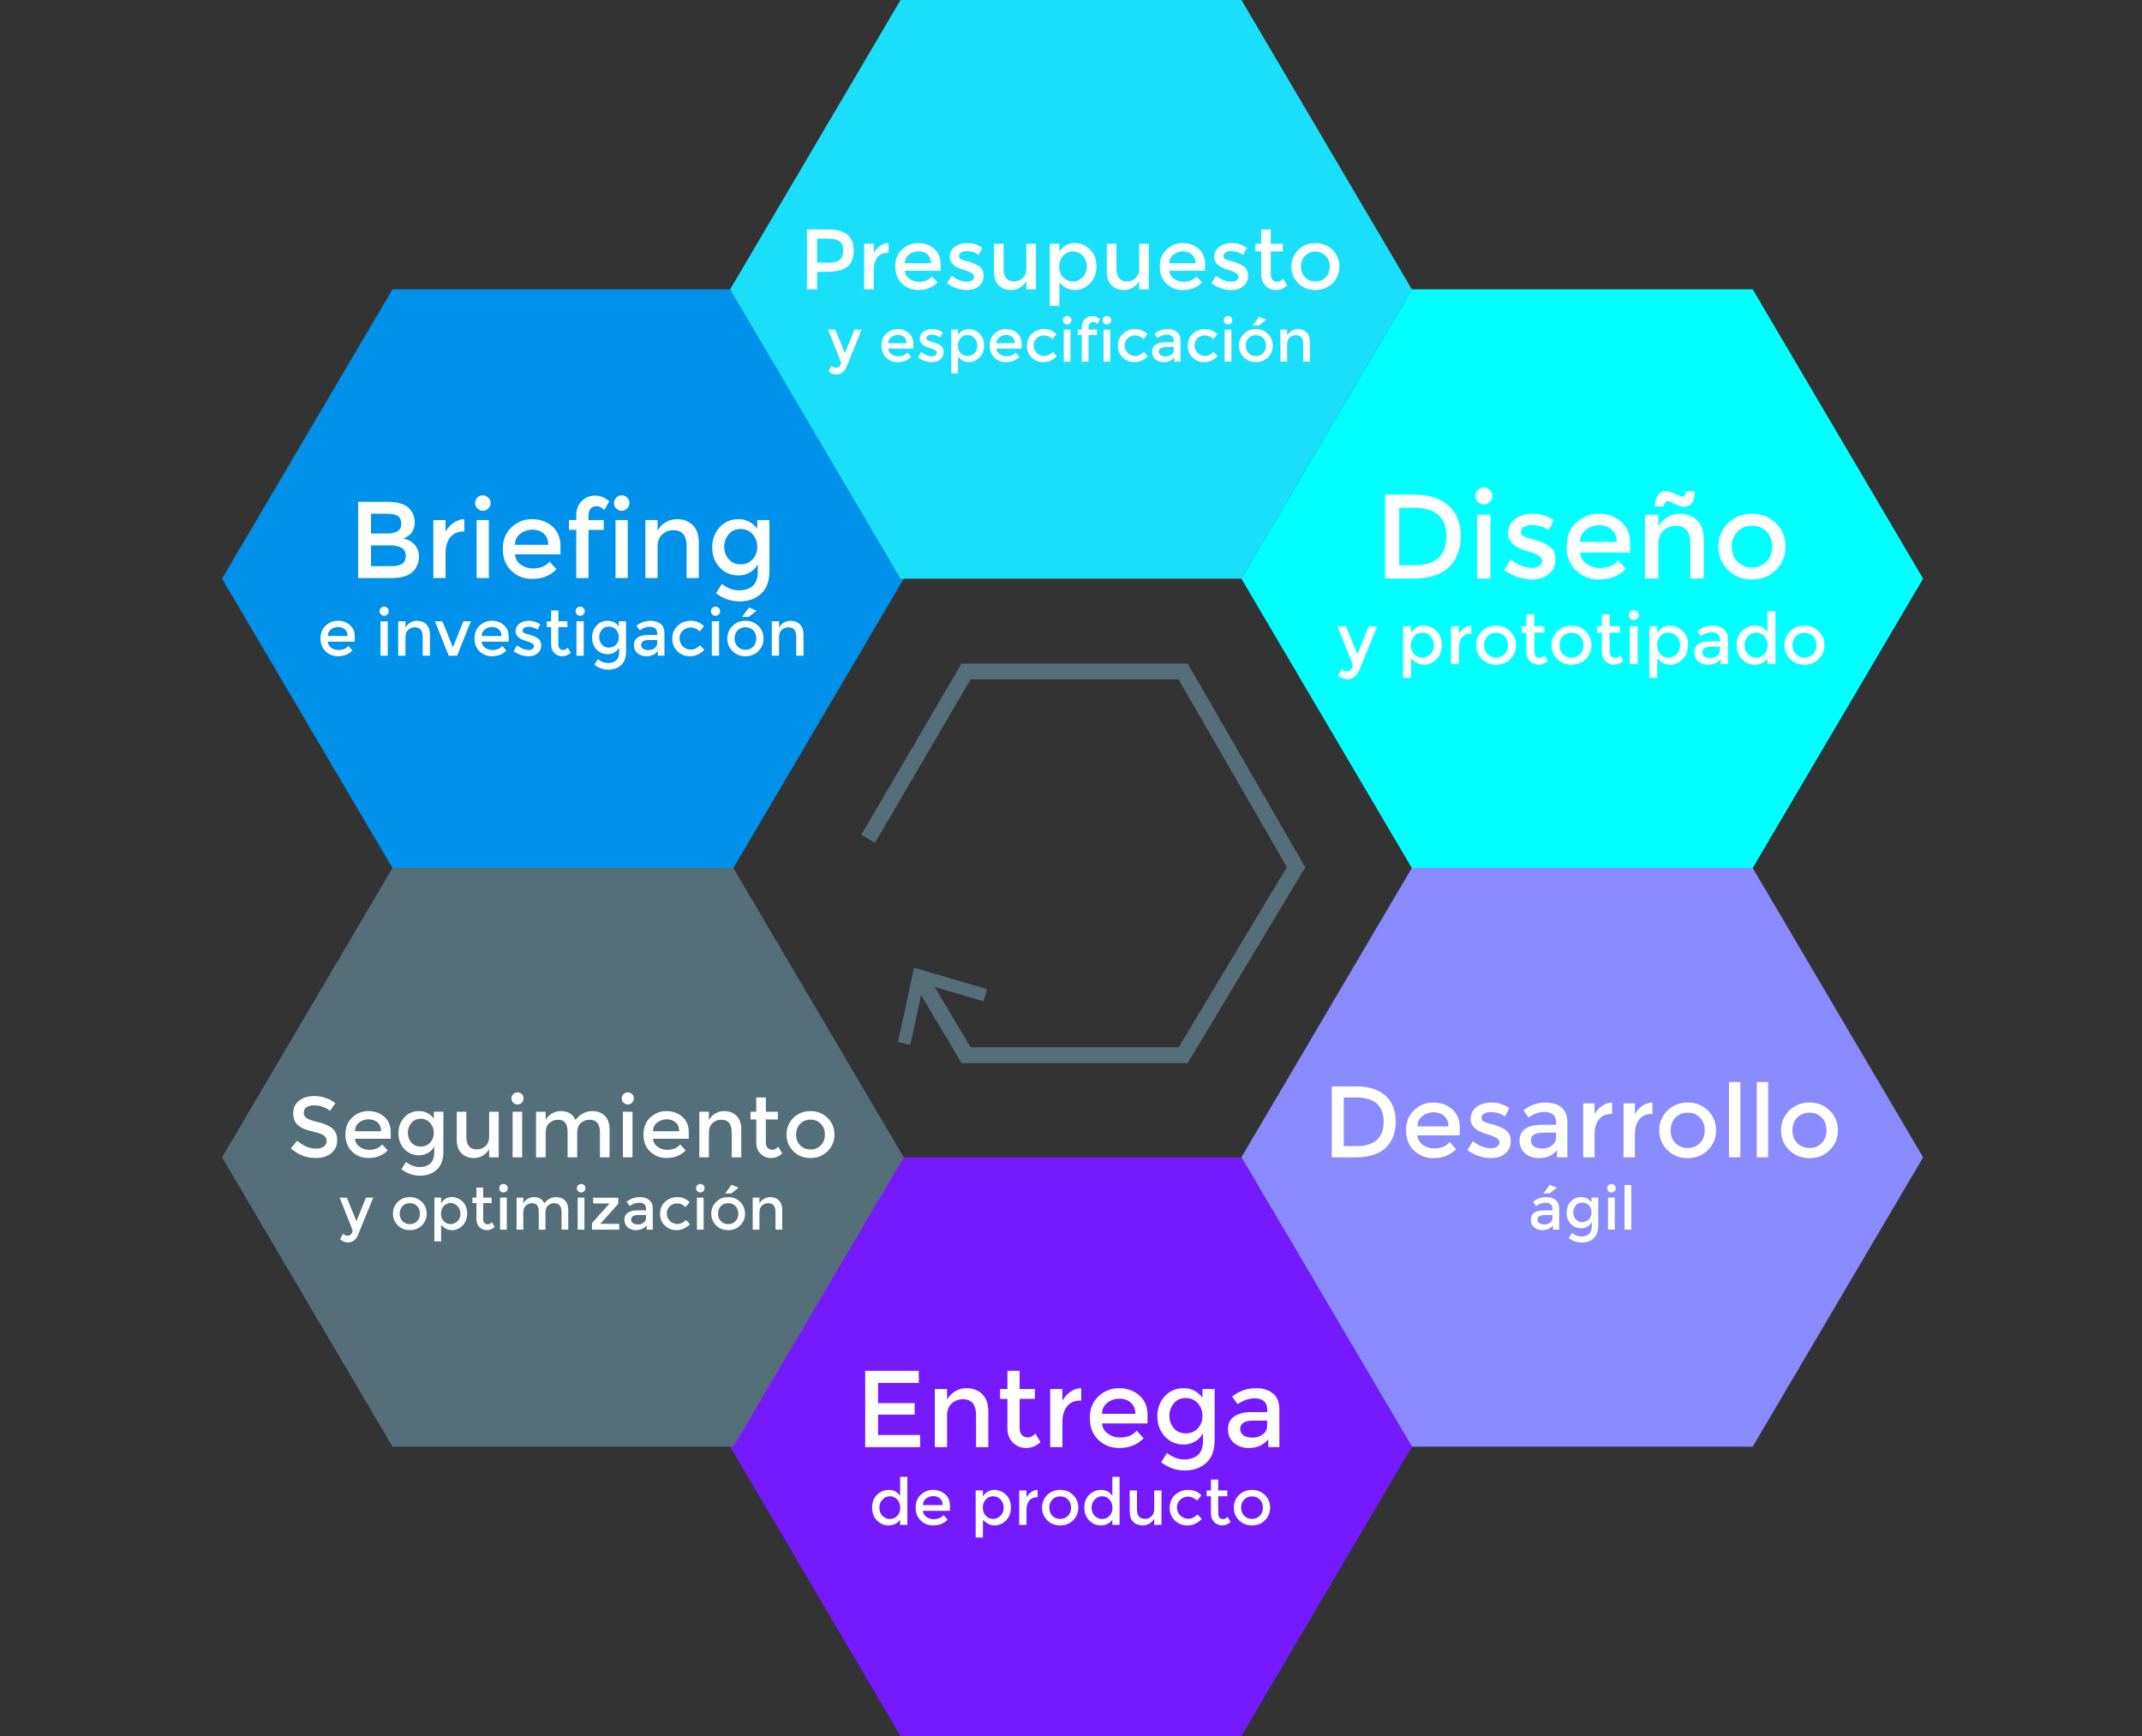 <?xml version="1.0" encoding="utf-8"?>
<!-- Generator: Adobe Illustrator 16.0.0, SVG Export Plug-In . SVG Version: 6.00 Build 0)  -->
<!DOCTYPE svg PUBLIC "-//W3C//DTD SVG 1.1//EN" "http://www.w3.org/Graphics/SVG/1.1/DTD/svg11.dtd">
<svg version="1.1" id="Capa_1" xmlns="http://www.w3.org/2000/svg" xmlns:xlink="http://www.w3.org/1999/xlink" x="0px" y="0px"
	 width="675.248px" height="547.225px" viewBox="0 0 675.248 547.225" enable-background="new 0 0 675.248 547.225"
	 xml:space="preserve">
<rect x="0" y="0" width="675.248" height="547.225" fill="#333333" stroke="none"/>
<g>
	<polygon fill="#0091EA" points="123.726,273.613 70,182.407 123.726,91.204 231.188,91.204 284.911,182.407 231.188,273.613 	"/>
	<g>
		<path fill="#FFFFFF" d="M123.412,182.213h-10.517v-24.024h9.348c1.626,0,3.03,0.195,4.21,0.584c1.18,0.39,2.056,0.917,2.629,1.581
			c1.1,1.237,1.65,2.635,1.65,4.193c0,1.879-0.596,3.277-1.787,4.193c-0.436,0.321-0.734,0.521-0.894,0.602
			c-0.161,0.081-0.447,0.212-0.859,0.395c1.489,0.321,2.675,0.992,3.557,2.011c0.882,1.02,1.323,2.286,1.323,3.798
			c0,1.673-0.573,3.15-1.718,4.434C129.002,181.469,126.688,182.213,123.412,182.213z M116.95,168.156h5.156
			c2.933,0,4.399-0.997,4.399-2.99c0-1.146-0.355-1.97-1.065-2.475c-0.71-0.504-1.81-0.756-3.299-0.756h-5.19V168.156z
			 M116.95,178.467h6.358c1.489,0,2.629-0.235,3.42-0.705c0.791-0.469,1.186-1.358,1.186-2.664c0-2.131-1.707-3.196-5.121-3.196
			h-5.843V178.467z"/>
		<path fill="#FFFFFF" d="M146.198,167.537c-1.902,0-3.334,0.619-4.296,1.856s-1.443,2.899-1.443,4.984v7.836h-3.85v-18.284h3.85
			v3.677c0.619-1.146,1.46-2.084,2.526-2.818c1.065-0.733,2.194-1.111,3.386-1.134l0.034,3.883
			C146.335,167.537,146.267,167.537,146.198,167.537z"/>
		<path fill="#FFFFFF" d="M150.494,160.286c-0.481-0.481-0.722-1.054-0.722-1.719c0-0.664,0.241-1.237,0.722-1.718
			c0.481-0.481,1.054-0.722,1.719-0.722c0.664,0,1.237,0.24,1.718,0.722c0.481,0.481,0.722,1.054,0.722,1.718
			c0,0.665-0.241,1.237-0.722,1.719c-0.481,0.481-1.054,0.722-1.718,0.722C151.547,161.007,150.975,160.767,150.494,160.286z
			 M154.103,182.213h-3.85v-18.284h3.85V182.213z"/>
		<path fill="#FFFFFF" d="M176.683,174.755h-14.332c0.091,1.329,0.698,2.4,1.821,3.213c1.123,0.813,2.406,1.22,3.85,1.22
			c2.291,0,4.032-0.722,5.224-2.166l2.199,2.406c-1.971,2.04-4.537,3.059-7.698,3.059c-2.566,0-4.749-0.853-6.547-2.561
			c-1.799-1.707-2.698-3.998-2.698-6.874s0.916-5.161,2.75-6.857c1.833-1.695,3.992-2.543,6.479-2.543c2.486,0,4.6,0.75,6.341,2.251
			c1.741,1.501,2.612,3.569,2.612,6.204V174.755z M162.351,171.73h10.482c0-1.535-0.481-2.715-1.443-3.54
			c-0.962-0.825-2.148-1.237-3.558-1.237c-1.409,0-2.675,0.43-3.797,1.289C162.912,169.101,162.351,170.264,162.351,171.73z"/>
		<path fill="#FFFFFF" d="M185.516,162.417v1.512h4.812v3.093h-4.812v15.191h-3.85v-15.191h-2.302v-3.093h2.302v-1.409
			c0-1.925,0.579-3.454,1.736-4.588c1.157-1.134,2.555-1.701,4.193-1.701s3.133,0.607,4.485,1.821l-1.581,2.715
			c-0.756-0.802-1.546-1.203-2.372-1.203c-0.825,0-1.466,0.257-1.924,0.773C185.744,160.853,185.516,161.546,185.516,162.417z"/>
		<path fill="#FFFFFF" d="M194.279,160.286c-0.481-0.481-0.722-1.054-0.722-1.719c0-0.664,0.241-1.237,0.722-1.718
			c0.481-0.481,1.054-0.722,1.719-0.722c0.664,0,1.237,0.24,1.718,0.722c0.481,0.481,0.722,1.054,0.722,1.718
			c0,0.665-0.241,1.237-0.722,1.719c-0.481,0.481-1.054,0.722-1.718,0.722C195.333,161.007,194.76,160.767,194.279,160.286z
			 M197.888,182.213h-3.85v-18.284h3.85V182.213z"/>
		<path fill="#FFFFFF" d="M207.305,172.314v9.898h-3.85v-18.284h3.85v3.333c0.619-1.122,1.472-2.004,2.561-2.646
			c1.088-0.641,2.262-0.962,3.522-0.962c2.063,0,3.729,0.63,5.001,1.89c1.271,1.26,1.907,3.082,1.907,5.465v11.204h-3.849v-10.036
			c0-3.368-1.398-5.052-4.193-5.052c-1.329,0-2.486,0.441-3.472,1.323C207.797,169.331,207.305,170.619,207.305,172.314z"/>
		<path fill="#FFFFFF" d="M242.567,163.929v15.947c0,3.23-0.876,5.653-2.629,7.269c-1.752,1.615-4.004,2.423-6.753,2.423
			s-5.236-0.859-7.458-2.578l1.822-2.921c1.787,1.352,3.591,2.028,5.413,2.028c1.821,0,3.265-0.47,4.331-1.409
			c1.065-0.94,1.598-2.44,1.598-4.502v-2.337c-0.573,1.077-1.392,1.937-2.458,2.578c-1.065,0.642-2.263,0.962-3.592,0.962
			c-2.429,0-4.422-0.848-5.98-2.543c-1.559-1.695-2.337-3.803-2.337-6.324s0.778-4.628,2.337-6.324
			c1.558-1.695,3.545-2.543,5.963-2.543c2.417,0,4.382,0.997,5.895,2.99v-2.715H242.567z M228.304,172.366
			c0,1.501,0.464,2.796,1.392,3.884c0.928,1.088,2.176,1.632,3.746,1.632c1.569,0,2.841-0.527,3.815-1.581
			c0.974-1.054,1.461-2.365,1.461-3.935c0-1.569-0.493-2.898-1.478-3.987c-0.985-1.088-2.257-1.632-3.815-1.632
			c-1.559,0-2.801,0.562-3.729,1.684C228.768,169.554,228.304,170.866,228.304,172.366z"/>
		<path fill="#FFFFFF" d="M111.839,202.272h-8.51c0.054,0.789,0.415,1.425,1.082,1.908s1.429,0.724,2.286,0.724
			c1.36,0,2.394-0.428,3.102-1.286l1.306,1.429c-1.17,1.211-2.694,1.816-4.571,1.816c-1.523,0-2.819-0.506-3.887-1.52
			c-1.068-1.013-1.602-2.374-1.602-4.082c0-1.707,0.544-3.064,1.633-4.071c1.088-1.007,2.37-1.51,3.847-1.51
			c1.476,0,2.731,0.446,3.765,1.336c1.034,0.892,1.551,2.119,1.551,3.684V202.272z M103.33,200.477h6.224
			c0-0.911-0.286-1.612-0.857-2.102c-0.572-0.49-1.276-0.735-2.112-0.735c-0.837,0-1.588,0.255-2.255,0.765
			C103.663,198.916,103.33,199.606,103.33,200.477z"/>
		<path fill="#FFFFFF" d="M120.083,193.681c-0.286-0.286-0.429-0.625-0.429-1.02s0.143-0.735,0.429-1.021s0.625-0.429,1.02-0.429
			s0.735,0.143,1.021,0.429s0.429,0.626,0.429,1.021s-0.143,0.734-0.429,1.02s-0.626,0.429-1.021,0.429
			S120.369,193.967,120.083,193.681z M122.226,206.701h-2.286v-10.856h2.286V206.701z"/>
		<path fill="#FFFFFF" d="M127.817,200.824v5.877h-2.286v-10.856h2.286v1.979c0.367-0.667,0.874-1.19,1.521-1.571
			c0.646-0.381,1.343-0.571,2.091-0.571c1.225,0,2.214,0.375,2.969,1.123s1.133,1.83,1.133,3.245v6.652h-2.286v-5.958
			c0-2-0.83-3-2.49-3c-0.789,0-1.476,0.262-2.061,0.786C128.109,199.052,127.817,199.817,127.817,200.824z"/>
		<path fill="#FFFFFF" d="M141.469,206.701l-4.367-10.856h2.367l3.306,8.204l3.306-8.204h2.367l-4.367,10.856H141.469z"/>
		<path fill="#FFFFFF" d="M160.365,202.272h-8.51c0.054,0.789,0.415,1.425,1.082,1.908s1.429,0.724,2.286,0.724
			c1.36,0,2.394-0.428,3.102-1.286l1.306,1.429c-1.17,1.211-2.694,1.816-4.571,1.816c-1.523,0-2.819-0.506-3.887-1.52
			c-1.068-1.013-1.602-2.374-1.602-4.082c0-1.707,0.544-3.064,1.633-4.071c1.088-1.007,2.37-1.51,3.847-1.51
			c1.476,0,2.731,0.446,3.765,1.336c1.034,0.892,1.551,2.119,1.551,3.684V202.272z M151.855,200.477h6.224
			c0-0.911-0.286-1.612-0.857-2.102c-0.572-0.49-1.276-0.735-2.112-0.735c-0.837,0-1.588,0.255-2.255,0.765
			C152.188,198.916,151.855,199.606,151.855,200.477z"/>
		<path fill="#FFFFFF" d="M170.609,203.456c0,1.034-0.375,1.86-1.123,2.479c-0.749,0.619-1.708,0.928-2.877,0.928
			c-0.789,0-1.609-0.143-2.459-0.428s-1.602-0.687-2.255-1.204l1.102-1.775c1.265,0.953,2.49,1.428,3.673,1.428
			c0.517,0,0.925-0.119,1.224-0.357c0.299-0.238,0.449-0.541,0.449-0.908c0-0.544-0.721-1.034-2.163-1.469
			c-0.109-0.041-0.191-0.068-0.245-0.082c-2.258-0.612-3.387-1.632-3.387-3.061c0-1.006,0.391-1.813,1.173-2.418
			c0.782-0.605,1.799-0.908,3.051-0.908c1.251,0,2.435,0.367,3.551,1.102l-0.857,1.694c-0.884-0.585-1.843-0.878-2.877-0.878
			c-0.544,0-0.986,0.099-1.326,0.296c-0.34,0.198-0.51,0.494-0.51,0.888c0,0.354,0.177,0.612,0.531,0.776
			c0.245,0.122,0.588,0.238,1.03,0.347s0.833,0.218,1.173,0.327s0.67,0.231,0.99,0.367c0.32,0.136,0.664,0.327,1.031,0.571
			C170.242,201.66,170.609,202.422,170.609,203.456z"/>
		<path fill="#FFFFFF" d="M176.017,197.681v5.51c0,0.517,0.136,0.928,0.408,1.234s0.653,0.459,1.143,0.459s0.959-0.238,1.408-0.714
			l0.938,1.612c-0.803,0.721-1.69,1.082-2.663,1.082s-1.803-0.336-2.49-1.01c-0.687-0.674-1.03-1.582-1.03-2.725v-5.448h-1.367
			v-1.837h1.367v-3.408h2.286v3.408h2.857v1.837H176.017z"/>
		<path fill="#FFFFFF" d="M181.874,193.681c-0.286-0.286-0.429-0.625-0.429-1.02s0.143-0.735,0.429-1.021s0.625-0.429,1.02-0.429
			s0.735,0.143,1.021,0.429s0.429,0.626,0.429,1.021s-0.143,0.734-0.429,1.02s-0.626,0.429-1.021,0.429
			S182.159,193.967,181.874,193.681z M184.016,206.701h-2.286v-10.856h2.286V206.701z"/>
		<path fill="#FFFFFF" d="M197.362,195.844v9.469c0,1.918-0.52,3.357-1.561,4.316c-1.041,0.959-2.377,1.439-4.01,1.439
			c-1.633,0-3.109-0.51-4.428-1.531l1.082-1.734c1.061,0.802,2.132,1.204,3.214,1.204s1.938-0.279,2.571-0.837
			c0.633-0.558,0.949-1.449,0.949-2.673v-1.388c-0.34,0.64-0.826,1.15-1.459,1.531c-0.632,0.381-1.344,0.571-2.132,0.571
			c-1.442,0-2.626-0.503-3.551-1.51c-0.925-1.006-1.388-2.258-1.388-3.755c0-1.496,0.462-2.748,1.388-3.754
			c0.925-1.007,2.105-1.51,3.541-1.51c1.435,0,2.602,0.592,3.5,1.775v-1.612H197.362z M188.893,200.854
			c0,0.892,0.275,1.66,0.827,2.306c0.551,0.646,1.292,0.969,2.224,0.969s1.687-0.313,2.265-0.938s0.867-1.405,0.867-2.337
			c0-0.932-0.292-1.721-0.877-2.367c-0.585-0.646-1.34-0.969-2.265-0.969s-1.663,0.333-2.214,1
			C189.168,199.185,188.893,199.963,188.893,200.854z"/>
		<path fill="#FFFFFF" d="M209.463,206.701h-2.082v-1.449c-0.898,1.075-2.102,1.612-3.612,1.612c-1.129,0-2.065-0.319-2.806-0.959
			c-0.742-0.639-1.112-1.493-1.112-2.561c0-1.068,0.394-1.867,1.183-2.398c0.789-0.53,1.857-0.795,3.204-0.795h2.959v-0.408
			c0-1.442-0.803-2.163-2.408-2.163c-1.007,0-2.054,0.367-3.143,1.102l-1.02-1.428c1.319-1.047,2.816-1.571,4.489-1.571
			c1.279,0,2.323,0.323,3.132,0.969c0.81,0.646,1.214,1.663,1.214,3.051V206.701z M207.177,202.66v-0.918h-2.571
			c-1.646,0-2.469,0.518-2.469,1.551c0,0.53,0.204,0.936,0.612,1.214c0.408,0.279,0.976,0.418,1.704,0.418
			c0.728,0,1.364-0.204,1.908-0.612S207.177,203.354,207.177,202.66z"/>
		<path fill="#FFFFFF" d="M217.462,206.864c-1.51,0-2.809-0.513-3.897-1.541c-1.088-1.027-1.633-2.37-1.633-4.03
			c0-1.66,0.568-3.01,1.704-4.051c1.136-1.041,2.521-1.561,4.153-1.561s3.013,0.564,4.143,1.694l-1.347,1.653
			c-0.939-0.816-1.885-1.225-2.837-1.225s-1.779,0.316-2.479,0.949c-0.701,0.632-1.051,1.449-1.051,2.449s0.347,1.847,1.041,2.541
			s1.547,1.041,2.561,1.041c1.013,0,1.969-0.462,2.867-1.387l1.347,1.469C220.713,206.198,219.189,206.864,217.462,206.864z"/>
		<path fill="#FFFFFF" d="M224.543,193.681c-0.286-0.286-0.429-0.625-0.429-1.02s0.143-0.735,0.429-1.021s0.625-0.429,1.02-0.429
			s0.735,0.143,1.021,0.429s0.429,0.626,0.429,1.021s-0.143,0.734-0.429,1.02s-0.626,0.429-1.021,0.429
			S224.829,193.967,224.543,193.681z M226.686,206.701H224.4v-10.856h2.286V206.701z"/>
		<path fill="#FFFFFF" d="M239.072,205.242c-1.088,1.082-2.449,1.622-4.082,1.622c-1.632,0-2.993-0.541-4.081-1.622
			s-1.633-2.405-1.633-3.969s0.544-2.888,1.633-3.969s2.449-1.622,4.081-1.622c1.633,0,2.993,0.541,4.082,1.622
			s1.632,2.405,1.632,3.969S240.161,204.16,239.072,205.242z M232.532,203.833c0.646,0.66,1.466,0.99,2.459,0.99
			s1.813-0.33,2.459-0.99c0.646-0.66,0.97-1.513,0.97-2.561c0-1.047-0.324-1.901-0.97-2.561c-0.646-0.66-1.466-0.99-2.459-0.99
			s-1.813,0.33-2.459,0.99c-0.646,0.66-0.969,1.514-0.969,2.561C231.563,202.32,231.886,203.174,232.532,203.833z M236.032,194.457
			h-2.082l2.163-2.959l2.408,1L236.032,194.457z"/>
		<path fill="#FFFFFF" d="M245.582,200.824v5.877h-2.286v-10.856h2.286v1.979c0.367-0.667,0.874-1.19,1.521-1.571
			c0.646-0.381,1.343-0.571,2.091-0.571c1.225,0,2.214,0.375,2.969,1.123s1.133,1.83,1.133,3.245v6.652h-2.286v-5.958
			c0-2-0.83-3-2.49-3c-0.789,0-1.476,0.262-2.061,0.786C245.874,199.052,245.582,199.817,245.582,200.824z"/>
	</g>
</g>
<g>
	<polygon fill="#1ADFFA" points="283.895,182.409 230.168,91.203 283.895,0 391.357,0 445.08,91.203 391.357,182.409 	"/>
	<g>
		<path fill="#FFFFFF" d="M267.141,73.979c1.314,1.098,1.971,2.79,1.971,5.075c0,2.286-0.671,3.961-2.012,5.022
			c-1.341,1.063-3.397,1.593-6.169,1.593h-3.348v5.535h-3.186V72.331h6.48C263.739,72.331,265.827,72.881,267.141,73.979z
			 M264.887,81.768c0.639-0.675,0.958-1.665,0.958-2.97s-0.405-2.228-1.215-2.768s-2.079-0.811-3.807-0.811h-3.24v7.561h3.699
			C263.046,82.78,264.248,82.442,264.887,81.768z"/>
		<path fill="#FFFFFF" d="M279.966,79.675c-1.495,0-2.619,0.486-3.375,1.458c-0.756,0.973-1.134,2.277-1.134,3.915v6.156h-3.024
			V76.84h3.024v2.89c0.486-0.9,1.147-1.638,1.984-2.215c0.837-0.575,1.724-0.872,2.66-0.891l0.027,3.051
			C280.074,79.675,280.02,79.675,279.966,79.675z"/>
		<path fill="#FFFFFF" d="M296.517,85.345h-11.259c0.072,1.045,0.549,1.886,1.431,2.524c0.882,0.64,1.89,0.959,3.024,0.959
			c1.8,0,3.168-0.567,4.104-1.701l1.728,1.891c-1.548,1.602-3.564,2.402-6.048,2.402c-2.017,0-3.731-0.67-5.144-2.012
			c-1.414-1.34-2.12-3.141-2.12-5.399s0.72-4.055,2.16-5.387c1.439-1.332,3.136-1.998,5.089-1.998c1.953,0,3.613,0.59,4.981,1.769
			c1.368,1.179,2.052,2.804,2.052,4.873V85.345z M285.258,82.969h8.235c0-1.205-0.378-2.133-1.134-2.78
			c-0.756-0.648-1.688-0.973-2.794-0.973s-2.102,0.338-2.983,1.013C285.699,80.903,285.258,81.817,285.258,82.969z"/>
		<path fill="#FFFFFF" d="M310.071,86.911c0,1.368-0.495,2.462-1.485,3.28c-0.99,0.819-2.259,1.229-3.807,1.229
			c-1.044,0-2.129-0.188-3.253-0.566c-1.125-0.378-2.12-0.909-2.983-1.594L300,86.911c1.674,1.26,3.294,1.89,4.86,1.89
			c0.684,0,1.224-0.157,1.62-0.473c0.396-0.314,0.594-0.715,0.594-1.201c0-0.72-0.954-1.367-2.862-1.944
			c-0.145-0.054-0.252-0.09-0.324-0.107c-2.988-0.811-4.482-2.16-4.482-4.05c0-1.332,0.518-2.398,1.553-3.2
			c1.035-0.801,2.38-1.201,4.037-1.201c1.656,0,3.222,0.486,4.698,1.458l-1.134,2.241c-1.17-0.773-2.439-1.161-3.807-1.161
			c-0.72,0-1.305,0.131-1.755,0.392c-0.45,0.261-0.675,0.652-0.675,1.175c0,0.468,0.234,0.81,0.702,1.025
			c0.324,0.162,0.778,0.315,1.363,0.459c0.585,0.145,1.103,0.288,1.553,0.433c0.45,0.144,0.886,0.306,1.31,0.485
			c0.422,0.181,0.877,0.433,1.363,0.756C309.585,84.535,310.071,85.543,310.071,86.911z"/>
		<path fill="#FFFFFF" d="M323.543,84.616V76.84h3.024v14.364h-3.024v-2.619c-0.486,0.882-1.157,1.575-2.011,2.079
			c-0.855,0.504-1.778,0.756-2.768,0.756c-1.62,0-2.93-0.495-3.929-1.484c-0.999-0.99-1.499-2.421-1.499-4.293V76.84h3.024v7.884
			c0,2.646,1.098,3.97,3.294,3.97c1.044,0,1.953-0.347,2.727-1.04C323.156,86.961,323.543,85.948,323.543,84.616z"/>
		<path fill="#FFFFFF" d="M338.636,76.624c1.926,0,3.574,0.666,4.941,1.998c1.368,1.332,2.053,3.105,2.053,5.319
			s-0.68,4.014-2.039,5.399c-1.359,1.387-2.943,2.079-4.752,2.079c-1.809,0-3.434-0.792-4.874-2.376v7.398h-3.024V76.84h3.024v2.512
			C335.153,77.533,336.71,76.624,338.636,76.624z M333.912,84.049c0,1.368,0.414,2.489,1.242,3.361
			c0.828,0.874,1.836,1.31,3.023,1.31c1.188,0,2.224-0.432,3.105-1.296c0.882-0.863,1.323-1.984,1.323-3.361
			s-0.433-2.52-1.296-3.429c-0.864-0.909-1.899-1.363-3.105-1.363s-2.223,0.454-3.051,1.363
			C334.325,81.543,333.912,82.682,333.912,84.049z"/>
		<path fill="#FFFFFF" d="M359.13,84.616V76.84h3.023v14.364h-3.023v-2.619c-0.486,0.882-1.157,1.575-2.012,2.079
			c-0.855,0.504-1.777,0.756-2.768,0.756c-1.62,0-2.93-0.495-3.929-1.484c-0.999-0.99-1.499-2.421-1.499-4.293V76.84h3.024v7.884
			c0,2.646,1.098,3.97,3.294,3.97c1.044,0,1.953-0.347,2.727-1.04C358.742,86.961,359.13,85.948,359.13,84.616z"/>
		<path fill="#FFFFFF" d="M379.892,85.345h-11.258c0.071,1.045,0.549,1.886,1.431,2.524c0.882,0.64,1.89,0.959,3.024,0.959
			c1.799,0,3.168-0.567,4.104-1.701l1.729,1.891c-1.549,1.602-3.564,2.402-6.049,2.402c-2.016,0-3.73-0.67-5.143-2.012
			c-1.414-1.34-2.12-3.141-2.12-5.399s0.72-4.055,2.16-5.387c1.439-1.332,3.136-1.998,5.089-1.998s3.613,0.59,4.982,1.769
			c1.367,1.179,2.051,2.804,2.051,4.873V85.345z M368.634,82.969h8.234c0-1.205-0.378-2.133-1.134-2.78
			c-0.756-0.648-1.688-0.973-2.794-0.973c-1.107,0-2.103,0.338-2.984,1.013S368.634,81.817,368.634,82.969z"/>
		<path fill="#FFFFFF" d="M393.446,86.911c0,1.368-0.495,2.462-1.484,3.28c-0.99,0.819-2.26,1.229-3.808,1.229
			c-1.044,0-2.129-0.188-3.253-0.566c-1.125-0.378-2.12-0.909-2.984-1.594l1.459-2.349c1.674,1.26,3.293,1.89,4.859,1.89
			c0.684,0,1.224-0.157,1.62-0.473c0.396-0.314,0.594-0.715,0.594-1.201c0-0.72-0.954-1.367-2.862-1.944
			c-0.145-0.054-0.252-0.09-0.324-0.107c-2.987-0.811-4.481-2.16-4.481-4.05c0-1.332,0.518-2.398,1.553-3.2
			c1.034-0.801,2.38-1.201,4.036-1.201s3.223,0.486,4.698,1.458l-1.134,2.241c-1.17-0.773-2.439-1.161-3.807-1.161
			c-0.721,0-1.306,0.131-1.756,0.392c-0.449,0.261-0.675,0.652-0.675,1.175c0,0.468,0.233,0.81,0.702,1.025
			c0.324,0.162,0.778,0.315,1.363,0.459c0.585,0.145,1.103,0.288,1.553,0.433c0.449,0.144,0.887,0.306,1.31,0.485
			c0.423,0.181,0.878,0.433,1.363,0.756C392.96,84.535,393.446,85.543,393.446,86.911z"/>
		<path fill="#FFFFFF" d="M400.601,79.271v7.29c0,0.684,0.18,1.229,0.541,1.633c0.359,0.405,0.863,0.607,1.512,0.607
			c0.647,0,1.269-0.314,1.863-0.944l1.241,2.133c-1.062,0.954-2.237,1.431-3.523,1.431c-1.287,0-2.386-0.445-3.294-1.336
			c-0.909-0.892-1.363-2.093-1.363-3.604v-7.209h-1.809V76.84h1.809v-4.509h3.023v4.509h3.78v2.431H400.601z"/>
		<path fill="#FFFFFF" d="M420.068,89.273c-1.44,1.432-3.24,2.146-5.4,2.146c-2.159,0-3.96-0.715-5.399-2.146
			c-1.44-1.431-2.16-3.182-2.16-5.251c0-2.07,0.72-3.821,2.16-5.252c1.439-1.431,3.24-2.146,5.399-2.146
			c2.16,0,3.96,0.716,5.4,2.146s2.159,3.182,2.159,5.252C422.228,86.092,421.509,87.843,420.068,89.273z M411.415,87.41
			c0.854,0.874,1.939,1.31,3.253,1.31s2.398-0.436,3.254-1.31c0.854-0.872,1.282-2.002,1.282-3.388s-0.428-2.516-1.282-3.389
			c-0.855-0.873-1.94-1.31-3.254-1.31s-2.398,0.437-3.253,1.31c-0.855,0.873-1.283,2.003-1.283,3.389S410.56,86.538,411.415,87.41z"
			/>
		<path fill="#FFFFFF" d="M263.687,118.032c-0.925,0-1.761-0.336-2.508-1.007l0.969-1.729c0.443,0.418,0.902,0.627,1.377,0.627
			s0.861-0.171,1.159-0.513c0.297-0.342,0.446-0.716,0.446-1.121c0-0.178-1.362-3.642-4.085-10.394h2.28l3.021,7.448l3.021-7.448
			h2.28l-4.902,12.009c-0.292,0.658-0.709,1.178-1.254,1.558C264.947,117.842,264.346,118.032,263.687,118.032z"/>
		<path fill="#FFFFFF" d="M287.93,109.881h-7.923c0.05,0.734,0.386,1.327,1.007,1.776c0.621,0.45,1.33,0.675,2.128,0.675
			c1.267,0,2.229-0.399,2.888-1.197l1.216,1.33c-1.089,1.128-2.508,1.691-4.256,1.691c-1.418,0-2.625-0.472-3.62-1.416
			c-0.994-0.943-1.491-2.21-1.491-3.8s0.506-2.853,1.52-3.79c1.013-0.938,2.207-1.406,3.582-1.406c1.374,0,2.542,0.415,3.505,1.244
			c0.962,0.83,1.444,1.974,1.444,3.43V109.881z M280.007,108.209h5.795c0-0.849-0.266-1.501-0.798-1.957
			c-0.532-0.456-1.188-0.684-1.967-0.684c-0.779,0-1.479,0.237-2.099,0.712C280.317,106.756,280.007,107.398,280.007,108.209z"/>
		<path fill="#FFFFFF" d="M297.469,110.982c0,0.963-0.349,1.732-1.045,2.309c-0.697,0.577-1.589,0.865-2.679,0.865
			c-0.735,0-1.498-0.134-2.29-0.399c-0.792-0.266-1.492-0.64-2.1-1.121l1.026-1.653c1.178,0.888,2.318,1.33,3.42,1.33
			c0.481,0,0.861-0.11,1.14-0.332s0.418-0.504,0.418-0.846c0-0.506-0.671-0.962-2.014-1.368c-0.102-0.038-0.178-0.063-0.228-0.076
			c-2.103-0.569-3.154-1.52-3.154-2.85c0-0.938,0.364-1.688,1.093-2.251c0.728-0.563,1.675-0.846,2.84-0.846
			c1.165,0,2.267,0.342,3.306,1.025l-0.798,1.577c-0.823-0.544-1.716-0.816-2.679-0.816c-0.507,0-0.918,0.092-1.235,0.275
			c-0.317,0.184-0.475,0.459-0.475,0.826c0,0.33,0.165,0.57,0.494,0.722c0.228,0.114,0.548,0.222,0.96,0.323
			c0.411,0.102,0.775,0.203,1.092,0.304c0.316,0.102,0.624,0.216,0.921,0.343c0.297,0.126,0.618,0.304,0.959,0.531
			C297.126,109.311,297.469,110.021,297.469,110.982z"/>
		<path fill="#FFFFFF" d="M305.296,103.744c1.355,0,2.514,0.469,3.477,1.406c0.962,0.938,1.444,2.185,1.444,3.742
			c0,1.559-0.478,2.825-1.435,3.801c-0.957,0.975-2.071,1.463-3.344,1.463s-2.417-0.558-3.43-1.672v5.205h-2.128v-13.794h2.128
			v1.768C302.845,104.384,303.941,103.744,305.296,103.744z M301.971,108.969c0,0.963,0.292,1.751,0.874,2.365
			c0.583,0.615,1.292,0.922,2.128,0.922s1.564-0.304,2.185-0.912c0.621-0.607,0.931-1.396,0.931-2.365s-0.304-1.773-0.912-2.413
			s-1.336-0.96-2.185-0.96s-1.564,0.32-2.147,0.96S301.971,108.007,301.971,108.969z"/>
		<path fill="#FFFFFF" d="M322.054,109.881h-7.923c0.05,0.734,0.386,1.327,1.007,1.776c0.621,0.45,1.33,0.675,2.128,0.675
			c1.267,0,2.229-0.399,2.888-1.197l1.216,1.33c-1.089,1.128-2.508,1.691-4.256,1.691c-1.418,0-2.625-0.472-3.62-1.416
			c-0.994-0.943-1.491-2.21-1.491-3.8s0.506-2.853,1.52-3.79c1.013-0.938,2.207-1.406,3.582-1.406c1.374,0,2.542,0.415,3.505,1.244
			c0.962,0.83,1.444,1.974,1.444,3.43V109.881z M314.131,108.209h5.795c0-0.849-0.266-1.501-0.798-1.957
			c-0.532-0.456-1.188-0.684-1.967-0.684c-0.779,0-1.479,0.237-2.099,0.712C314.441,106.756,314.131,107.398,314.131,108.209z"/>
		<path fill="#FFFFFF" d="M328.875,114.156c-1.406,0-2.616-0.479-3.629-1.435c-1.014-0.956-1.52-2.207-1.52-3.753
			c0-1.545,0.529-2.803,1.586-3.771s2.347-1.453,3.867-1.453s2.805,0.525,3.857,1.577l-1.254,1.539
			c-0.874-0.761-1.755-1.141-2.641-1.141c-0.887,0-1.656,0.295-2.309,0.884s-0.979,1.349-0.979,2.28
			c0,0.931,0.323,1.719,0.969,2.365c0.646,0.646,1.44,0.969,2.384,0.969c0.943,0,1.833-0.431,2.669-1.292l1.254,1.368
			C331.902,113.535,330.483,114.156,328.875,114.156z"/>
		<path fill="#FFFFFF" d="M335.468,101.882c-0.266-0.266-0.399-0.582-0.399-0.95c0-0.367,0.133-0.684,0.399-0.95
			c0.266-0.266,0.583-0.398,0.95-0.398c0.367,0,0.684,0.133,0.95,0.398c0.266,0.267,0.399,0.583,0.399,0.95
			c0,0.368-0.133,0.685-0.399,0.95c-0.266,0.266-0.583,0.399-0.95,0.399C336.05,102.281,335.734,102.147,335.468,101.882z
			 M337.463,114.004h-2.128v-10.108h2.128V114.004z"/>
		<path fill="#FFFFFF" d="M343.163,103.06v0.836h2.66v1.71h-2.66v8.398h-2.128v-8.398h-1.273v-1.71h1.273v-0.778
			c0-1.064,0.319-1.91,0.96-2.537c0.639-0.627,1.412-0.94,2.317-0.94s1.731,0.336,2.479,1.007l-0.874,1.501
			c-0.418-0.442-0.854-0.665-1.312-0.665c-0.455,0-0.811,0.143-1.063,0.428S343.163,102.579,343.163,103.06z"/>
		<path fill="#FFFFFF" d="M348.007,101.882c-0.266-0.266-0.398-0.582-0.398-0.95c0-0.367,0.133-0.684,0.398-0.95
			c0.267-0.266,0.583-0.398,0.951-0.398c0.367,0,0.684,0.133,0.949,0.398c0.266,0.267,0.399,0.583,0.399,0.95
			c0,0.368-0.134,0.685-0.399,0.95s-0.582,0.399-0.949,0.399C348.59,102.281,348.273,102.147,348.007,101.882z M350.003,114.004
			h-2.129v-10.108h2.129V114.004z"/>
		<path fill="#FFFFFF" d="M357.564,114.156c-1.405,0-2.616-0.479-3.629-1.435c-1.014-0.956-1.521-2.207-1.521-3.753
			c0-1.545,0.529-2.803,1.587-3.771s2.347-1.453,3.866-1.453c1.521,0,2.806,0.525,3.857,1.577l-1.254,1.539
			c-0.874-0.761-1.755-1.141-2.641-1.141c-0.887,0-1.656,0.295-2.309,0.884s-0.979,1.349-0.979,2.28
			c0,0.931,0.322,1.719,0.969,2.365c0.646,0.646,1.44,0.969,2.385,0.969c0.943,0,1.833-0.431,2.669-1.292l1.254,1.368
			C360.592,113.535,359.173,114.156,357.564,114.156z"/>
		<path fill="#FFFFFF" d="M372.138,114.004h-1.938v-1.349c-0.836,1-1.957,1.501-3.363,1.501c-1.052,0-1.922-0.298-2.612-0.894
			c-0.69-0.595-1.035-1.39-1.035-2.385c0-0.994,0.367-1.738,1.102-2.232c0.734-0.493,1.729-0.74,2.982-0.74h2.756v-0.38
			c0-1.343-0.748-2.015-2.242-2.015c-0.938,0-1.912,0.342-2.926,1.026l-0.95-1.33c1.229-0.976,2.622-1.463,4.181-1.463
			c1.189,0,2.162,0.301,2.916,0.902s1.131,1.549,1.131,2.841V114.004z M370.009,110.242v-0.855h-2.394
			c-1.532,0-2.299,0.481-2.299,1.444c0,0.494,0.19,0.871,0.569,1.13c0.381,0.26,0.909,0.39,1.587,0.39s1.27-0.189,1.776-0.569
			S370.009,110.888,370.009,110.242z"/>
		<path fill="#FFFFFF" d="M379.585,114.156c-1.406,0-2.615-0.479-3.629-1.435s-1.52-2.207-1.52-3.753
			c0-1.545,0.528-2.803,1.586-3.771s2.347-1.453,3.867-1.453c1.52,0,2.805,0.525,3.856,1.577l-1.254,1.539
			c-0.874-0.761-1.755-1.141-2.642-1.141s-1.656,0.295-2.309,0.884s-0.979,1.349-0.979,2.28c0,0.931,0.324,1.719,0.97,2.365
			c0.646,0.646,1.44,0.969,2.384,0.969s1.834-0.431,2.67-1.292l1.254,1.368C382.612,113.535,381.193,114.156,379.585,114.156z"/>
		<path fill="#FFFFFF" d="M386.178,101.882c-0.267-0.266-0.399-0.582-0.399-0.95c0-0.367,0.133-0.684,0.399-0.95
			c0.267-0.266,0.583-0.398,0.95-0.398s0.684,0.133,0.949,0.398c0.267,0.267,0.4,0.583,0.4,0.95c0,0.368-0.134,0.685-0.4,0.95
			c-0.266,0.266-0.582,0.399-0.949,0.399S386.444,102.147,386.178,101.882z M388.173,114.004h-2.128v-10.108h2.128V114.004z"/>
		<path fill="#FFFFFF" d="M399.706,112.646c-1.014,1.007-2.281,1.511-3.801,1.511s-2.787-0.504-3.8-1.511
			c-1.014-1.007-1.521-2.239-1.521-3.695c0-1.457,0.507-2.688,1.521-3.695c1.013-1.008,2.28-1.511,3.8-1.511
			s2.787,0.503,3.801,1.511c1.013,1.007,1.52,2.238,1.52,3.695C401.226,110.406,400.719,111.639,399.706,112.646z M393.616,111.334
			c0.602,0.615,1.364,0.922,2.289,0.922s1.688-0.307,2.289-0.922c0.602-0.614,0.903-1.408,0.903-2.384s-0.302-1.771-0.903-2.385
			s-1.364-0.922-2.289-0.922s-1.688,0.308-2.289,0.922s-0.902,1.409-0.902,2.385S393.015,110.72,393.616,111.334z M396.874,102.604
			h-1.938l2.014-2.755l2.242,0.932L396.874,102.604z"/>
		<path fill="#FFFFFF" d="M405.767,108.532v5.472h-2.129v-10.108h2.129v1.844c0.342-0.621,0.813-1.108,1.415-1.463
			s1.251-0.532,1.947-0.532c1.14,0,2.062,0.349,2.765,1.045s1.055,1.703,1.055,3.021v6.194h-2.128v-5.548
			c0-1.862-0.772-2.793-2.318-2.793c-0.734,0-1.374,0.244-1.919,0.731S405.767,107.595,405.767,108.532z"/>
	</g>
</g>
<g>
	<polygon fill="#00FFFF" points="445.063,273.613 391.336,182.407 445.063,91.205 552.525,91.205 606.248,182.407 552.525,273.613 	
		"/>
	<g>
		<path fill="#FFFFFF" d="M456.656,159.377c2.55,2.309,3.824,5.521,3.824,9.635c0,4.114-1.237,7.37-3.71,9.768
			c-2.474,2.398-6.26,3.597-11.357,3.597h-8.784v-26.463h9.087C450.46,155.913,454.107,157.068,456.656,159.377z M455.976,169.126
			c0-6.058-3.471-9.086-10.411-9.086h-4.468v18.135h4.96c3.204,0,5.659-0.763,7.363-2.291
			C455.123,174.357,455.976,172.104,455.976,169.126z"/>
		<path fill="#FFFFFF" d="M465.895,158.223c-0.53-0.53-0.796-1.161-0.796-1.893c0-0.732,0.266-1.363,0.796-1.893
			c0.529-0.53,1.16-0.795,1.893-0.795c0.731,0,1.363,0.265,1.893,0.795c0.53,0.53,0.795,1.161,0.795,1.893
			c0,0.732-0.265,1.363-0.795,1.893c-0.529,0.53-1.161,0.795-1.893,0.795C467.055,159.018,466.424,158.752,465.895,158.223z
			 M469.869,182.376h-4.24v-20.141h4.24V182.376z"/>
		<path fill="#FFFFFF" d="M490.351,176.357c0,1.918-0.694,3.452-2.082,4.6c-1.389,1.149-3.168,1.723-5.338,1.723
			c-1.465,0-2.985-0.265-4.563-0.795c-1.577-0.53-2.972-1.274-4.184-2.234l2.045-3.293c2.347,1.767,4.618,2.65,6.814,2.65
			c0.959,0,1.716-0.22,2.271-0.662c0.555-0.441,0.833-1.003,0.833-1.685c0-1.009-1.338-1.917-4.014-2.726
			c-0.202-0.076-0.354-0.126-0.454-0.151c-4.189-1.136-6.284-3.029-6.284-5.679c0-1.867,0.726-3.363,2.177-4.486
			c1.451-1.123,3.338-1.685,5.66-1.685c2.321,0,4.518,0.682,6.587,2.044l-1.59,3.142c-1.641-1.084-3.42-1.628-5.338-1.628
			c-1.01,0-1.83,0.184-2.461,0.549c-0.631,0.366-0.946,0.915-0.946,1.646c0,0.657,0.327,1.136,0.984,1.439
			c0.454,0.227,1.091,0.442,1.911,0.644c0.82,0.202,1.546,0.404,2.178,0.605c0.63,0.203,1.242,0.43,1.836,0.682
			c0.593,0.252,1.23,0.606,1.912,1.06C489.669,173.025,490.351,174.439,490.351,176.357z"/>
		<path fill="#FFFFFF" d="M513.898,174.161h-15.787c0.101,1.464,0.77,2.644,2.007,3.54c1.236,0.896,2.649,1.344,4.24,1.344
			c2.523,0,4.441-0.795,5.754-2.385l2.423,2.65c-2.171,2.247-4.997,3.369-8.479,3.369c-2.827,0-5.231-0.94-7.213-2.82
			c-1.981-1.88-2.972-4.404-2.972-7.572c0-3.167,1.009-5.685,3.028-7.553c2.02-1.868,4.398-2.802,7.137-2.802
			s5.066,0.827,6.985,2.48c1.918,1.653,2.877,3.931,2.877,6.833V174.161z M498.111,170.83h11.547c0-1.691-0.53-2.991-1.59-3.899
			c-1.061-0.909-2.366-1.363-3.919-1.363c-1.552,0-2.946,0.474-4.183,1.42C498.729,167.933,498.111,169.214,498.111,170.83z"/>
		<path fill="#FFFFFF" d="M522.795,171.473v10.903h-4.24v-20.141h4.24v3.672c0.682-1.236,1.621-2.208,2.82-2.915
			c1.199-0.706,2.492-1.06,3.881-1.06c2.271,0,4.107,0.694,5.509,2.083c1.4,1.388,2.101,3.395,2.101,6.02v12.342h-4.24v-11.055
			c0-3.71-1.539-5.565-4.618-5.565c-1.465,0-2.739,0.486-3.824,1.458C523.338,168.186,522.795,169.605,522.795,171.473z
			 M530.821,159.775c-0.657,0-1.571-0.296-2.745-0.89c-1.174-0.593-1.925-0.89-2.252-0.89c-0.833,0-1.263,0.556-1.288,1.666h-2.801
			c0-1.463,0.296-2.65,0.89-3.559c0.593-0.909,1.419-1.363,2.479-1.363c0.682,0,1.628,0.297,2.84,0.89
			c1.211,0.593,2.006,0.89,2.385,0.89c0.757,0,1.136-0.555,1.136-1.666h2.839C534.229,158.134,533.067,159.775,530.821,159.775z"/>
		<path fill="#FFFFFF" d="M559.859,179.669c-2.02,2.007-4.543,3.01-7.572,3.01c-3.028,0-5.553-1.003-7.571-3.01
			c-2.02-2.006-3.029-4.461-3.029-7.363s1.01-5.357,3.029-7.364c2.019-2.006,4.543-3.01,7.571-3.01c3.029,0,5.553,1.003,7.572,3.01
			c2.019,2.006,3.028,4.461,3.028,7.364S561.878,177.663,559.859,179.669z M547.726,177.057c1.198,1.225,2.719,1.836,4.562,1.836
			c1.842,0,3.363-0.612,4.563-1.836c1.198-1.224,1.798-2.807,1.798-4.751c0-1.943-0.6-3.527-1.798-4.751
			c-1.199-1.224-2.721-1.836-4.563-1.836c-1.843,0-3.363,0.612-4.562,1.836c-1.199,1.225-1.799,2.808-1.799,4.751
			C545.927,174.25,546.526,175.833,547.726,177.057z"/>
		<path fill="#FFFFFF" d="M424.749,214.117c-1.095,0-2.083-0.397-2.968-1.191l1.146-2.046c0.524,0.495,1.068,0.742,1.63,0.742
			s1.019-0.202,1.371-0.607c0.353-0.404,0.528-0.847,0.528-1.326c0-0.21-1.611-4.309-4.833-12.296h2.697l3.574,8.812l3.574-8.812
			h2.697l-5.799,14.207c-0.346,0.779-0.84,1.394-1.484,1.843C426.239,213.892,425.527,214.117,424.749,214.117z"/>
		<path fill="#FFFFFF" d="M448.711,197.212c1.604,0,2.975,0.555,4.113,1.664c1.139,1.109,1.708,2.585,1.708,4.428
			s-0.565,3.342-1.696,4.496c-1.132,1.154-2.45,1.731-3.957,1.731c-1.506,0-2.858-0.659-4.057-1.978v6.16h-2.519v-16.32h2.519v2.09
			C445.811,197.969,447.106,197.212,448.711,197.212z M444.776,203.394c0,1.139,0.345,2.072,1.034,2.799
			c0.689,0.727,1.529,1.09,2.518,1.09c0.989,0,1.851-0.36,2.585-1.079s1.102-1.652,1.102-2.799c0-1.146-0.359-2.098-1.079-2.854
			c-0.719-0.757-1.581-1.135-2.585-1.135s-1.851,0.378-2.54,1.135S444.776,202.255,444.776,203.394z"/>
		<path fill="#FFFFFF" d="M463.682,199.752c-1.244,0-2.181,0.405-2.811,1.214c-0.629,0.81-0.943,1.896-0.943,3.26v5.125h-2.519
			v-11.958h2.519v2.405c0.404-0.75,0.955-1.364,1.651-1.843c0.697-0.479,1.436-0.727,2.215-0.742l0.022,2.54
			C463.771,199.752,463.727,199.752,463.682,199.752z"/>
		<path fill="#FFFFFF" d="M476.112,207.744c-1.199,1.191-2.698,1.787-4.496,1.787c-1.799,0-3.297-0.596-4.496-1.787
			s-1.798-2.648-1.798-4.372c0-1.723,0.599-3.181,1.798-4.372s2.697-1.787,4.496-1.787c1.798,0,3.297,0.596,4.496,1.787
			c1.198,1.191,1.798,2.649,1.798,4.372C477.91,205.095,477.311,206.552,476.112,207.744z M468.907,206.193
			c0.712,0.727,1.615,1.09,2.709,1.09s1.997-0.363,2.709-1.09c0.711-0.727,1.067-1.667,1.067-2.821c0-1.154-0.356-2.094-1.067-2.821
			c-0.712-0.727-1.615-1.09-2.709-1.09s-1.997,0.363-2.709,1.09s-1.067,1.667-1.067,2.821
			C467.84,204.526,468.195,205.466,468.907,206.193z"/>
		<path fill="#FFFFFF" d="M483.688,199.416v6.069c0,0.569,0.149,1.022,0.449,1.36c0.3,0.337,0.72,0.506,1.259,0.506
			c0.54,0,1.057-0.262,1.552-0.787l1.033,1.776c-0.884,0.794-1.861,1.191-2.933,1.191c-1.072,0-1.986-0.371-2.743-1.113
			c-0.757-0.742-1.135-1.742-1.135-3v-6.002h-1.506v-2.023h1.506v-3.754h2.518v3.754h3.147v2.023H483.688z"/>
		<path fill="#FFFFFF" d="M499.895,207.744c-1.199,1.191-2.698,1.787-4.496,1.787c-1.799,0-3.297-0.596-4.496-1.787
			s-1.798-2.648-1.798-4.372c0-1.723,0.599-3.181,1.798-4.372s2.697-1.787,4.496-1.787c1.798,0,3.297,0.596,4.496,1.787
			c1.198,1.191,1.798,2.649,1.798,4.372C501.692,205.095,501.093,206.552,499.895,207.744z M492.689,206.193
			c0.712,0.727,1.615,1.09,2.709,1.09s1.997-0.363,2.709-1.09c0.711-0.727,1.067-1.667,1.067-2.821c0-1.154-0.356-2.094-1.067-2.821
			c-0.712-0.727-1.615-1.09-2.709-1.09s-1.997,0.363-2.709,1.09s-1.067,1.667-1.067,2.821
			C491.622,204.526,491.978,205.466,492.689,206.193z"/>
		<path fill="#FFFFFF" d="M507.47,199.416v6.069c0,0.569,0.149,1.022,0.449,1.36c0.3,0.337,0.72,0.506,1.259,0.506
			c0.54,0,1.057-0.262,1.552-0.787l1.033,1.776c-0.884,0.794-1.861,1.191-2.933,1.191c-1.072,0-1.986-0.371-2.743-1.113
			c-0.757-0.742-1.135-1.742-1.135-3v-6.002h-1.506v-2.023h1.506v-3.754h2.518v3.754h3.147v2.023H507.47z"/>
		<path fill="#FFFFFF" d="M513.921,195.01c-0.315-0.315-0.473-0.689-0.473-1.124s0.157-0.809,0.473-1.124
			c0.314-0.314,0.688-0.472,1.124-0.472c0.434,0,0.809,0.158,1.123,0.472c0.315,0.315,0.473,0.689,0.473,1.124
			s-0.157,0.809-0.473,1.124c-0.314,0.314-0.689,0.472-1.123,0.472C514.609,195.482,514.235,195.324,513.921,195.01z
			 M516.281,209.351h-2.519v-11.958h2.519V209.351z"/>
		<path fill="#FFFFFF" d="M526.329,197.212c1.604,0,2.975,0.555,4.113,1.664c1.139,1.109,1.708,2.585,1.708,4.428
			s-0.565,3.342-1.696,4.496c-1.132,1.154-2.45,1.731-3.957,1.731c-1.506,0-2.858-0.659-4.057-1.978v6.16h-2.519v-16.32h2.519v2.09
			C523.429,197.969,524.725,197.212,526.329,197.212z M522.395,203.394c0,1.139,0.345,2.072,1.034,2.799
			c0.689,0.727,1.529,1.09,2.518,1.09c0.989,0,1.851-0.36,2.585-1.079s1.102-1.652,1.102-2.799c0-1.146-0.359-2.098-1.079-2.854
			c-0.719-0.757-1.581-1.135-2.585-1.135s-1.851,0.378-2.54,1.135S522.395,202.255,522.395,203.394z"/>
		<path fill="#FFFFFF" d="M544.716,209.351h-2.293v-1.596c-0.988,1.184-2.314,1.776-3.979,1.776c-1.244,0-2.274-0.352-3.091-1.056
			s-1.225-1.645-1.225-2.821c0-1.176,0.435-2.057,1.304-2.641s2.045-0.877,3.529-0.877h3.259v-0.449
			c0-1.588-0.884-2.383-2.652-2.383c-1.109,0-2.263,0.404-3.462,1.214l-1.124-1.574c1.454-1.154,3.103-1.731,4.945-1.731
			c1.409,0,2.56,0.356,3.451,1.068c0.892,0.712,1.337,1.832,1.337,3.361V209.351z M542.198,204.9v-1.012h-2.832
			c-1.813,0-2.72,0.57-2.72,1.708c0,0.584,0.225,1.03,0.674,1.337c0.45,0.307,1.075,0.461,1.877,0.461s1.503-0.225,2.103-0.674
			C541.898,206.271,542.198,205.665,542.198,204.9z"/>
		<path fill="#FFFFFF" d="M549.145,207.823c-1.124-1.139-1.686-2.638-1.686-4.496c0-1.858,0.576-3.341,1.73-4.451
			c1.154-1.109,2.529-1.664,4.125-1.664s2.881,0.674,3.855,2.023v-6.564h2.518v16.679h-2.518v-1.798
			c-0.93,1.319-2.286,1.978-4.069,1.978C551.587,209.531,550.269,208.961,549.145,207.823z M549.977,203.428
			c0,1.146,0.367,2.08,1.102,2.799c0.733,0.719,1.596,1.079,2.585,1.079s1.828-0.363,2.518-1.09c0.689-0.727,1.034-1.66,1.034-2.799
			c0-1.139-0.345-2.09-1.034-2.854s-1.536-1.146-2.54-1.146s-1.866,0.382-2.585,1.146
			C550.336,201.326,549.977,202.282,549.977,203.428z"/>
		<path fill="#FFFFFF" d="M573.332,207.744c-1.199,1.191-2.698,1.787-4.496,1.787c-1.799,0-3.297-0.596-4.496-1.787
			s-1.798-2.648-1.798-4.372c0-1.723,0.599-3.181,1.798-4.372s2.697-1.787,4.496-1.787c1.798,0,3.297,0.596,4.496,1.787
			c1.198,1.191,1.798,2.649,1.798,4.372C575.13,205.095,574.53,206.552,573.332,207.744z M566.127,206.193
			c0.712,0.727,1.615,1.09,2.709,1.09s1.997-0.363,2.709-1.09c0.711-0.727,1.067-1.667,1.067-2.821c0-1.154-0.356-2.094-1.067-2.821
			c-0.712-0.727-1.615-1.09-2.709-1.09s-1.997,0.363-2.709,1.09s-1.067,1.667-1.067,2.821
			C565.06,204.526,565.415,205.466,566.127,206.193z"/>
	</g>
</g>
<g>
	<polygon fill="#8A8BFF" points="445.063,456.021 391.336,364.814 445.063,273.613 552.525,273.613 606.248,364.814 
		552.525,456.021 	"/>
	<g>
		<path fill="#FFFFFF" d="M436.761,345.376c2.154,1.952,3.232,4.667,3.232,8.145s-1.046,6.229-3.137,8.256
			c-2.09,2.027-5.291,3.04-9.6,3.04h-7.424v-22.368h7.68C431.523,342.449,434.606,343.425,436.761,345.376z M436.185,353.617
			c0-5.12-2.934-7.68-8.8-7.68h-3.776v15.328h4.192c2.709,0,4.784-0.646,6.224-1.937
			C435.465,358.039,436.185,356.134,436.185,353.617z"/>
		<path fill="#FFFFFF" d="M460.185,357.873h-13.344c0.085,1.238,0.65,2.235,1.696,2.992c1.045,0.758,2.239,1.136,3.584,1.136
			c2.133,0,3.755-0.672,4.864-2.016l2.047,2.24c-1.834,1.898-4.223,2.848-7.168,2.848c-2.389,0-4.421-0.794-6.096-2.384
			c-1.675-1.589-2.512-3.723-2.512-6.4c0-2.677,0.854-4.805,2.561-6.384c1.706-1.578,3.717-2.368,6.031-2.368
			s4.283,0.699,5.904,2.097s2.432,3.322,2.432,5.775V357.873z M446.841,355.057h9.76c0-1.43-0.447-2.528-1.344-3.296
			c-0.896-0.769-2-1.152-3.313-1.152c-1.312,0-2.49,0.4-3.535,1.2C447.363,352.609,446.841,353.692,446.841,355.057z"/>
		<path fill="#FFFFFF" d="M476.249,359.729c0,1.621-0.588,2.917-1.76,3.888c-1.174,0.972-2.678,1.456-4.512,1.456
			c-1.238,0-2.523-0.224-3.857-0.672c-1.333-0.448-2.512-1.077-3.535-1.888l1.729-2.784c1.983,1.493,3.903,2.24,5.76,2.24
			c0.811,0,1.45-0.187,1.92-0.561c0.469-0.373,0.703-0.848,0.703-1.424c0-0.853-1.131-1.621-3.392-2.304
			c-0.171-0.064-0.299-0.106-0.384-0.128c-3.541-0.96-5.313-2.561-5.313-4.801c0-1.578,0.613-2.842,1.84-3.792
			c1.227-0.948,2.822-1.424,4.785-1.424c1.962,0,3.818,0.576,5.567,1.729l-1.344,2.655c-1.388-0.917-2.892-1.376-4.513-1.376
			c-0.854,0-1.547,0.155-2.08,0.465s-0.799,0.773-0.799,1.392c0,0.555,0.276,0.96,0.832,1.216c0.383,0.192,0.922,0.374,1.615,0.544
			c0.693,0.171,1.307,0.342,1.84,0.513s1.051,0.362,1.553,0.575c0.5,0.214,1.039,0.513,1.615,0.896
			C475.673,356.913,476.249,358.108,476.249,359.729z"/>
		<path fill="#FFFFFF" d="M494.104,364.817h-3.264v-2.272c-1.408,1.686-3.296,2.528-5.664,2.528c-1.771,0-3.238-0.501-4.4-1.504
			s-1.744-2.341-1.744-4.016s0.619-2.929,1.856-3.761s2.912-1.248,5.024-1.248h4.64v-0.64c0-2.261-1.259-3.392-3.776-3.392
			c-1.578,0-3.221,0.576-4.928,1.728l-1.6-2.24c2.068-1.643,4.416-2.464,7.039-2.464c2.006,0,3.643,0.507,4.912,1.521
			s1.904,2.607,1.904,4.784V364.817z M490.521,358.481v-1.44h-4.031c-2.582,0-3.873,0.812-3.873,2.433
			c0,0.832,0.32,1.467,0.961,1.903c0.64,0.438,1.53,0.656,2.672,0.656c1.141,0,2.139-0.319,2.992-0.96
			C490.094,360.433,490.521,359.569,490.521,358.481z"/>
		<path fill="#FFFFFF" d="M508.024,351.153c-1.771,0-3.104,0.576-4,1.729c-0.896,1.151-1.344,2.698-1.344,4.64v7.296h-3.584v-17.024
			h3.584v3.425c0.576-1.066,1.359-1.941,2.352-2.624s2.043-1.035,3.152-1.057l0.031,3.616
			C508.152,351.153,508.089,351.153,508.024,351.153z"/>
		<path fill="#FFFFFF" d="M520.728,351.153c-1.771,0-3.104,0.576-4,1.729c-0.896,1.151-1.344,2.698-1.344,4.64v7.296H511.8v-17.024
			h3.584v3.425c0.576-1.066,1.36-1.941,2.352-2.624c0.992-0.683,2.043-1.035,3.152-1.057l0.032,3.616
			C520.856,351.153,520.792,351.153,520.728,351.153z"/>
		<path fill="#FFFFFF" d="M538.424,362.529c-1.707,1.696-3.84,2.544-6.399,2.544c-2.561,0-4.694-0.848-6.4-2.544
			c-1.707-1.696-2.561-3.771-2.561-6.224s0.854-4.528,2.561-6.225c1.706-1.695,3.84-2.544,6.4-2.544c2.56,0,4.692,0.849,6.399,2.544
			c1.706,1.696,2.56,3.771,2.56,6.225S540.13,360.833,538.424,362.529z M528.168,360.321c1.013,1.035,2.298,1.552,3.856,1.552
			c1.557,0,2.842-0.517,3.855-1.552c1.013-1.034,1.52-2.373,1.52-4.016s-0.507-2.981-1.52-4.017
			c-1.014-1.034-2.299-1.552-3.855-1.552c-1.559,0-2.844,0.518-3.856,1.552c-1.014,1.035-1.521,2.374-1.521,4.017
			S527.154,359.287,528.168,360.321z"/>
		<path fill="#FFFFFF" d="M548.632,364.817h-3.584v-23.744h3.584V364.817z"/>
		<path fill="#FFFFFF" d="M557.399,364.817h-3.584v-23.744h3.584V364.817z"/>
		<path fill="#FFFFFF" d="M576.823,362.529c-1.707,1.696-3.84,2.544-6.4,2.544s-4.693-0.848-6.4-2.544s-2.56-3.771-2.56-6.224
			s0.853-4.528,2.56-6.225c1.707-1.695,3.84-2.544,6.4-2.544s4.693,0.849,6.4,2.544c1.706,1.696,2.56,3.771,2.56,6.225
			S578.529,360.833,576.823,362.529z M566.567,360.321c1.012,1.035,2.298,1.552,3.855,1.552c1.557,0,2.842-0.517,3.855-1.552
			c1.014-1.034,1.521-2.373,1.521-4.016s-0.507-2.981-1.521-4.017c-1.014-1.034-2.299-1.552-3.855-1.552
			c-1.558,0-2.844,0.518-3.855,1.552c-1.014,1.035-1.521,2.374-1.521,4.017S565.554,359.287,566.567,360.321z"/>
		<path fill="#FFFFFF" d="M491.524,387.617h-1.938v-1.349c-0.836,1-1.957,1.501-3.363,1.501c-1.051,0-1.922-0.298-2.612-0.894
			c-0.69-0.595-1.036-1.39-1.036-2.385c0-0.994,0.367-1.738,1.103-2.232c0.734-0.493,1.729-0.74,2.983-0.74h2.755v-0.38
			c0-1.343-0.747-2.015-2.242-2.015c-0.938,0-1.913,0.342-2.926,1.026l-0.95-1.33c1.229-0.976,2.622-1.463,4.18-1.463
			c1.191,0,2.163,0.301,2.917,0.902c0.753,0.602,1.13,1.549,1.13,2.841V387.617z M489.397,383.855V383h-2.395
			c-1.533,0-2.299,0.481-2.299,1.444c0,0.494,0.189,0.871,0.57,1.13c0.379,0.26,0.908,0.39,1.586,0.39s1.27-0.189,1.776-0.569
			S489.397,384.5,489.397,383.855z M488.466,376.216h-1.938l2.014-2.755l2.242,0.932L488.466,376.216z"/>
		<path fill="#FFFFFF" d="M503.837,377.508v8.816c0,1.786-0.484,3.126-1.453,4.019c-0.97,0.893-2.214,1.34-3.734,1.34
			c-1.52,0-2.895-0.476-4.123-1.426l1.008-1.614c0.987,0.747,1.984,1.121,2.992,1.121c1.007,0,1.805-0.26,2.395-0.779
			c0.588-0.52,0.883-1.35,0.883-2.489v-1.292c-0.316,0.596-0.77,1.07-1.358,1.425c-0.589,0.355-1.251,0.532-1.985,0.532
			c-1.344,0-2.445-0.469-3.307-1.406c-0.861-0.937-1.291-2.103-1.291-3.496c0-1.393,0.43-2.558,1.291-3.495s1.961-1.406,3.297-1.406
			s2.422,0.551,3.258,1.652v-1.501H503.837z M495.952,382.173c0,0.83,0.256,1.545,0.77,2.146c0.513,0.603,1.203,0.903,2.07,0.903
			s1.57-0.292,2.109-0.874c0.538-0.583,0.807-1.309,0.807-2.176s-0.271-1.603-0.816-2.204s-1.248-0.902-2.109-0.902
			s-1.548,0.311-2.061,0.931C496.208,380.619,495.952,381.343,495.952,382.173z"/>
		<path fill="#FFFFFF" d="M507.048,375.495c-0.267-0.266-0.399-0.582-0.399-0.95c0-0.367,0.133-0.684,0.399-0.95
			c0.266-0.266,0.582-0.398,0.949-0.398s0.685,0.133,0.95,0.398c0.267,0.267,0.399,0.583,0.399,0.95c0,0.368-0.133,0.685-0.399,0.95
			c-0.266,0.266-0.583,0.399-0.95,0.399S507.313,375.76,507.048,375.495z M509.042,387.617h-2.127v-10.108h2.127V387.617z"/>
		<path fill="#FFFFFF" d="M514.248,387.617h-2.128v-14.098h2.128V387.617z"/>
	</g>
</g>
<g>
	<polygon fill="#7519FF" points="283.894,547.225 230.167,456.019 283.894,364.816 391.356,364.816 445.079,456.019 
		391.356,547.225 	"/>
	<g>
		<path fill="#FFFFFF" d="M289.638,432.11v3.819h-12.833v6.365h11.526v3.613h-11.526v6.434h13.247v3.819h-17.307V432.11H289.638z"/>
		<path fill="#FFFFFF" d="M298.55,446.251v9.909h-3.854v-18.305h3.854v3.337c0.619-1.123,1.473-2.006,2.563-2.648
			c1.089-0.643,2.265-0.964,3.526-0.964c2.064,0,3.733,0.631,5.006,1.893s1.91,3.085,1.91,5.471v11.217h-3.854v-10.047
			c0-3.372-1.399-5.059-4.198-5.059c-1.33,0-2.489,0.443-3.475,1.325C299.042,443.264,298.55,444.554,298.55,446.251z"/>
		<path fill="#FFFFFF" d="M321.431,440.953v9.29c0,0.871,0.229,1.565,0.688,2.081c0.458,0.517,1.101,0.774,1.927,0.774
			c0.826,0,1.617-0.401,2.374-1.204l1.583,2.718c-1.354,1.217-2.85,1.823-4.49,1.823c-1.64,0-3.04-0.566-4.197-1.702
			c-1.159-1.136-1.738-2.667-1.738-4.594v-9.187h-2.305v-3.097h2.305v-5.746h3.854v5.746h4.816v3.097H321.431z"/>
		<path fill="#FFFFFF" d="M340.664,441.469c-1.904,0-3.338,0.618-4.301,1.857c-0.963,1.238-1.445,2.902-1.445,4.989v7.845h-3.853
			v-18.305h3.853v3.681c0.62-1.146,1.462-2.086,2.529-2.82c1.066-0.734,2.197-1.112,3.389-1.136l0.034,3.889
			C340.802,441.469,340.732,441.469,340.664,441.469z"/>
		<path fill="#FFFFFF" d="M361.754,448.694h-14.347c0.091,1.331,0.699,2.403,1.823,3.218c1.124,0.813,2.408,1.221,3.854,1.221
			c2.294,0,4.037-0.722,5.229-2.168l2.203,2.409c-1.975,2.042-4.542,3.062-7.708,3.062c-2.568,0-4.754-0.854-6.555-2.563
			s-2.7-4.003-2.7-6.882s0.917-5.166,2.752-6.864c1.835-1.697,3.997-2.546,6.485-2.546c2.489,0,4.604,0.752,6.349,2.254
			c1.743,1.502,2.614,3.573,2.614,6.21V448.694z M347.407,445.667h10.494c0-1.537-0.482-2.718-1.445-3.544s-2.15-1.238-3.562-1.238
			c-1.41,0-2.679,0.43-3.802,1.29C347.969,443.034,347.407,444.199,347.407,445.667z"/>
		<path fill="#FFFFFF" d="M382.914,437.856v15.965c0,3.233-0.877,5.659-2.632,7.276c-1.755,1.618-4.008,2.426-6.761,2.426
			c-2.752,0-5.241-0.859-7.467-2.58l1.824-2.925c1.789,1.354,3.595,2.03,5.419,2.03c1.823,0,3.269-0.47,4.335-1.411
			c1.067-0.94,1.601-2.442,1.601-4.507v-2.34c-0.574,1.079-1.395,1.938-2.46,2.581c-1.067,0.643-2.267,0.963-3.596,0.963
			c-2.433,0-4.428-0.849-5.987-2.546s-2.339-3.807-2.339-6.33c0-2.524,0.779-4.634,2.339-6.332c1.56-1.697,3.55-2.546,5.97-2.546
			s4.387,0.997,5.9,2.993v-2.718H382.914z M368.636,446.303c0,1.502,0.464,2.798,1.394,3.888c0.929,1.089,2.179,1.635,3.75,1.635
			c1.57,0,2.844-0.528,3.819-1.583c0.975-1.056,1.462-2.369,1.462-3.939c0-1.571-0.493-2.902-1.479-3.991
			c-0.986-1.09-2.26-1.635-3.818-1.635c-1.561,0-2.805,0.563-3.733,1.687C369.1,443.487,368.636,444.8,368.636,446.303z"/>
		<path fill="#FFFFFF" d="M403.316,456.161h-3.509v-2.443c-1.514,1.813-3.544,2.718-6.09,2.718c-1.904,0-3.481-0.538-4.731-1.616
			c-1.25-1.079-1.875-2.518-1.875-4.318c0-1.8,0.665-3.148,1.995-4.042c1.33-0.896,3.132-1.343,5.402-1.343h4.988v-0.688
			c0-2.432-1.353-3.647-4.06-3.647c-1.697,0-3.463,0.619-5.299,1.857l-1.72-2.408c2.225-1.767,4.748-2.649,7.569-2.649
			c2.156,0,3.917,0.545,5.281,1.635c1.364,1.089,2.047,2.804,2.047,5.144V456.161z M399.463,449.348v-1.549h-4.335
			c-2.775,0-4.163,0.872-4.163,2.615c0,0.895,0.345,1.577,1.032,2.047c0.688,0.471,1.646,0.705,2.873,0.705
			c1.227,0,2.299-0.344,3.217-1.032C399.004,451.447,399.463,450.517,399.463,449.348z"/>
		<path fill="#FFFFFF" d="M276.458,479.287c-1.021-1.035-1.532-2.397-1.532-4.087c0-1.688,0.524-3.036,1.573-4.044
			c1.049-1.008,2.299-1.513,3.749-1.513c1.451,0,2.618,0.613,3.503,1.839v-5.965h2.288v15.158h-2.288v-1.635
			c-0.845,1.199-2.077,1.798-3.697,1.798C278.678,480.838,277.479,480.322,276.458,479.287z M277.214,475.292
			c0,1.042,0.333,1.89,1.001,2.544c0.667,0.652,1.451,0.98,2.349,0.98c0.899,0,1.662-0.33,2.289-0.991
			c0.625-0.661,0.939-1.508,0.939-2.544c0-1.034-0.314-1.899-0.939-2.595c-0.627-0.694-1.396-1.041-2.309-1.041
			c-0.913,0-1.696,0.347-2.35,1.041C277.541,473.382,277.214,474.25,277.214,475.292z"/>
		<path fill="#FFFFFF" d="M299.462,476.243h-8.519c0.054,0.79,0.415,1.427,1.083,1.91c0.667,0.483,1.43,0.725,2.288,0.725
			c1.361,0,2.397-0.429,3.105-1.287l1.308,1.431c-1.171,1.212-2.697,1.817-4.576,1.817c-1.525,0-2.823-0.507-3.892-1.521
			c-1.069-1.015-1.604-2.377-1.604-4.086s0.544-3.067,1.634-4.075s2.373-1.513,3.851-1.513c1.478,0,2.734,0.446,3.769,1.339
			c1.035,0.892,1.553,2.121,1.553,3.688V476.243z M290.943,474.445h6.23c0-0.913-0.286-1.614-0.858-2.104s-1.277-0.735-2.114-0.735
			c-0.838,0-1.59,0.255-2.257,0.766C291.276,472.881,290.943,473.573,290.943,474.445z"/>
		<path fill="#FFFFFF" d="M313.394,469.643c1.457,0,2.703,0.505,3.738,1.513s1.553,2.349,1.553,4.024s-0.514,3.037-1.542,4.086
			c-1.028,1.048-2.227,1.572-3.596,1.572c-1.368,0-2.598-0.599-3.687-1.798v5.598h-2.288v-14.831h2.288v1.899
			C310.758,470.332,311.936,469.643,313.394,469.643z M309.818,475.262c0,1.034,0.313,1.883,0.94,2.543
			c0.626,0.66,1.389,0.99,2.288,0.99s1.682-0.326,2.349-0.98c0.667-0.653,1.001-1.501,1.001-2.543s-0.327-1.907-0.98-2.595
			s-1.437-1.031-2.349-1.031c-0.913,0-1.683,0.344-2.309,1.031C310.132,473.365,309.818,474.227,309.818,475.262z"/>
		<path fill="#FFFFFF" d="M326.999,471.952c-1.13,0-1.981,0.368-2.553,1.104c-0.572,0.734-0.858,1.722-0.858,2.961v4.658h-2.288
			v-10.868h2.288v2.186c0.368-0.681,0.869-1.239,1.502-1.675c0.633-0.437,1.304-0.66,2.012-0.675l0.021,2.309
			C327.081,471.952,327.04,471.952,326.999,471.952z"/>
		<path fill="#FFFFFF" d="M338.296,479.215c-1.089,1.082-2.451,1.623-4.085,1.623s-2.997-0.541-4.086-1.623
			c-1.089-1.084-1.634-2.408-1.634-3.975c0-1.565,0.545-2.89,1.634-3.973s2.452-1.625,4.086-1.625s2.996,0.542,4.085,1.625
			c1.09,1.083,1.635,2.407,1.635,3.973C339.931,476.807,339.386,478.131,338.296,479.215z M331.749,477.805
			c0.647,0.66,1.468,0.99,2.462,0.99s1.815-0.33,2.462-0.99c0.646-0.66,0.97-1.515,0.97-2.564c0-1.049-0.324-1.903-0.97-2.563
			c-0.647-0.66-1.468-0.99-2.462-0.99s-1.815,0.33-2.462,0.99c-0.646,0.66-0.97,1.515-0.97,2.563
			C330.778,476.291,331.102,477.145,331.749,477.805z"/>
		<path fill="#FFFFFF" d="M343.363,479.287c-1.021-1.035-1.532-2.397-1.532-4.087c0-1.688,0.523-3.036,1.573-4.044
			c1.048-1.008,2.297-1.513,3.748-1.513c1.45,0,2.618,0.613,3.504,1.839v-5.965h2.287v15.158h-2.287v-1.635
			c-0.845,1.199-2.077,1.798-3.698,1.798C345.583,480.838,344.385,480.322,343.363,479.287z M344.119,475.292
			c0,1.042,0.333,1.89,1,2.544c0.668,0.652,1.45,0.98,2.35,0.98c0.898,0,1.662-0.33,2.288-0.991s0.94-1.508,0.94-2.544
			c0-1.034-0.314-1.899-0.94-2.595c-0.626-0.694-1.396-1.041-2.309-1.041c-0.912,0-1.695,0.347-2.349,1.041
			C344.445,473.382,344.119,474.25,344.119,475.292z"/>
		<path fill="#FFFFFF" d="M363.853,475.691v-5.884h2.288v10.868h-2.288v-1.982c-0.367,0.668-0.875,1.192-1.522,1.574
			c-0.646,0.381-1.345,0.571-2.093,0.571c-1.226,0-2.218-0.374-2.973-1.124c-0.756-0.748-1.134-1.831-1.134-3.247v-6.66h2.287v5.966
			c0,2.002,0.831,3.003,2.493,3.003c0.79,0,1.478-0.262,2.063-0.787C363.56,477.465,363.853,476.699,363.853,475.691z"/>
		<path fill="#FFFFFF" d="M374.271,480.838c-1.512,0-2.813-0.514-3.901-1.542c-1.091-1.028-1.635-2.373-1.635-4.034
			c0-1.662,0.568-3.014,1.706-4.056c1.137-1.042,2.522-1.563,4.157-1.563c1.634,0,3.017,0.566,4.146,1.696l-1.348,1.654
			c-0.94-0.816-1.887-1.225-2.84-1.225c-0.954,0-1.781,0.316-2.482,0.949s-1.052,1.45-1.052,2.452c0,1,0.347,1.849,1.042,2.542
			c0.694,0.695,1.549,1.043,2.563,1.043s1.972-0.463,2.871-1.389l1.348,1.47C377.526,480.172,376,480.838,374.271,480.838z"/>
		<path fill="#FFFFFF" d="M384.036,471.646v5.516c0,0.518,0.136,0.93,0.409,1.236c0.272,0.307,0.653,0.46,1.144,0.46
			s0.96-0.239,1.41-0.716l0.939,1.614c-0.804,0.722-1.692,1.082-2.666,1.082c-0.975,0-1.805-0.336-2.492-1.011
			c-0.688-0.675-1.032-1.583-1.032-2.728v-5.454h-1.368v-1.839h1.368v-3.411h2.288v3.411h2.86v1.839H384.036z"/>
		<path fill="#FFFFFF" d="M398.765,479.215c-1.09,1.082-2.451,1.623-4.086,1.623c-1.634,0-2.996-0.541-4.085-1.623
			c-1.091-1.084-1.635-2.408-1.635-3.975c0-1.565,0.544-2.89,1.635-3.973c1.089-1.083,2.451-1.625,4.085-1.625
			c1.635,0,2.996,0.542,4.086,1.625s1.635,2.407,1.635,3.973C400.399,476.807,399.854,478.131,398.765,479.215z M392.217,477.805
			c0.647,0.66,1.468,0.99,2.462,0.99s1.814-0.33,2.462-0.99s0.971-1.515,0.971-2.564c0-1.049-0.323-1.903-0.971-2.563
			s-1.468-0.99-2.462-0.99s-1.814,0.33-2.462,0.99c-0.646,0.66-0.97,1.515-0.97,2.563
			C391.247,476.291,391.57,477.145,392.217,477.805z"/>
	</g>
</g>
<g>
	<polygon fill="#546E7A" points="123.726,456.021 70,364.815 123.726,273.612 231.188,273.612 284.911,364.815 231.188,456.021 	"/>
	<g>
		<path fill="#FFFFFF" d="M98.94,348.428c-0.927,0-1.688,0.188-2.282,0.566c-0.594,0.377-0.891,0.949-0.891,1.715
			s0.297,1.35,0.891,1.754c0.594,0.406,1.858,0.842,3.793,1.311c1.935,0.467,3.393,1.125,4.374,1.971s1.472,2.092,1.472,3.74
			c0,1.646-0.621,2.982-1.863,4.008c-1.242,1.027-2.872,1.539-4.887,1.539c-2.952,0-5.571-1.016-7.857-3.051l1.998-2.402
			c1.908,1.656,3.888,2.484,5.94,2.484c1.026,0,1.84-0.221,2.443-0.662s0.905-1.025,0.905-1.756c0-0.729-0.284-1.295-0.851-1.699
			c-0.567-0.406-1.544-0.775-2.93-1.107c-1.386-0.334-2.439-0.639-3.159-0.918s-1.359-0.645-1.917-1.094
			c-1.116-0.846-1.674-2.143-1.674-3.889s0.635-3.092,1.903-4.035c1.269-0.945,2.839-1.418,4.712-1.418
			c1.206,0,2.403,0.197,3.591,0.594s2.214,0.953,3.078,1.674l-1.701,2.402c-0.558-0.504-1.314-0.918-2.268-1.242
			C100.807,348.59,99.867,348.428,98.94,348.428z"/>
		<path fill="#FFFFFF" d="M123.172,358.958h-11.259c0.072,1.045,0.549,1.885,1.431,2.523c0.882,0.641,1.89,0.959,3.024,0.959
			c1.8,0,3.168-0.566,4.104-1.701l1.728,1.891c-1.548,1.602-3.564,2.402-6.048,2.402c-2.017,0-3.731-0.67-5.144-2.012
			c-1.414-1.34-2.12-3.141-2.12-5.398c0-2.26,0.72-4.055,2.16-5.387c1.439-1.332,3.136-1.998,5.089-1.998
			c1.953,0,3.613,0.59,4.981,1.768c1.368,1.18,2.052,2.805,2.052,4.873V358.958z M111.913,356.581h8.235
			c0-1.205-0.378-2.133-1.134-2.779c-0.756-0.648-1.688-0.973-2.794-0.973s-2.102,0.338-2.983,1.012
			C112.354,354.516,111.913,355.43,111.913,356.581z"/>
		<path fill="#FFFFFF" d="M139.777,350.452v12.529c0,2.537-0.688,4.441-2.066,5.709c-1.377,1.27-3.146,1.904-5.305,1.904
			c-2.16,0-4.113-0.676-5.859-2.025l1.431-2.295c1.404,1.063,2.822,1.594,4.252,1.594c1.431,0,2.565-0.369,3.402-1.107
			c0.837-0.738,1.255-1.916,1.255-3.537v-1.836c-0.45,0.846-1.094,1.521-1.931,2.025s-1.778,0.756-2.821,0.756
			c-1.908,0-3.474-0.666-4.698-1.998s-1.836-2.988-1.836-4.969c0-1.979,0.612-3.635,1.836-4.967s2.785-1.998,4.685-1.998
			c1.899,0,3.442,0.783,4.63,2.348v-2.133H139.777z M128.572,357.081c0,1.18,0.364,2.197,1.093,3.051
			c0.729,0.855,1.71,1.283,2.943,1.283c1.232,0,2.231-0.414,2.997-1.242s1.147-1.857,1.147-3.092c0-1.232-0.387-2.277-1.161-3.131
			c-0.774-0.855-1.773-1.283-2.997-1.283c-1.224,0-2.201,0.441-2.93,1.322C128.937,354.872,128.572,355.903,128.572,357.081z"/>
		<path fill="#FFFFFF" d="M154.195,358.229v-7.777h3.024v14.365h-3.024v-2.619c-0.486,0.881-1.157,1.574-2.011,2.078
			c-0.855,0.504-1.778,0.756-2.768,0.756c-1.62,0-2.93-0.494-3.929-1.484s-1.499-2.42-1.499-4.293v-8.803h3.024v7.885
			c0,2.646,1.098,3.969,3.294,3.969c1.044,0,1.953-0.346,2.727-1.039S154.195,359.561,154.195,358.229z"/>
		<path fill="#FFFFFF" d="M161.782,347.59c-0.378-0.377-0.567-0.828-0.567-1.35s0.189-0.973,0.567-1.35
			c0.378-0.379,0.828-0.568,1.35-0.568c0.522,0,0.972,0.189,1.35,0.568c0.378,0.377,0.567,0.828,0.567,1.35s-0.189,0.973-0.567,1.35
			c-0.378,0.379-0.828,0.566-1.35,0.566C162.609,348.157,162.16,347.969,161.782,347.59z M164.617,364.817h-3.024v-14.365h3.024
			V364.817z"/>
		<path fill="#FFFFFF" d="M172.014,357.04v7.777h-3.024v-14.365h3.024v2.619c0.432-0.881,1.084-1.574,1.958-2.078
			s1.813-0.756,2.822-0.756c2.268,0,3.807,0.936,4.617,2.807c1.422-1.871,3.195-2.807,5.319-2.807c1.62,0,2.93,0.494,3.929,1.484
			s1.499,2.422,1.499,4.293v8.803h-3.024v-7.885c0-2.646-1.098-3.969-3.294-3.969c-1.026,0-1.922,0.328-2.687,0.986
			c-0.766,0.656-1.166,1.615-1.202,2.875v7.992h-3.024v-7.885c0-1.367-0.243-2.371-0.729-3.01s-1.251-0.959-2.295-0.959
			c-1.044,0-1.954,0.348-2.727,1.039C172.401,354.696,172.014,355.709,172.014,357.04z"/>
		<path fill="#FFFFFF" d="M196.557,347.59c-0.378-0.377-0.567-0.828-0.567-1.35s0.189-0.973,0.567-1.35
			c0.378-0.379,0.828-0.568,1.35-0.568c0.522,0,0.972,0.189,1.35,0.568c0.378,0.377,0.567,0.828,0.567,1.35s-0.189,0.973-0.567,1.35
			c-0.378,0.379-0.828,0.566-1.35,0.566C197.385,348.157,196.935,347.969,196.557,347.59z M199.392,364.817h-3.024v-14.365h3.024
			V364.817z"/>
		<path fill="#FFFFFF" d="M217.13,358.958h-11.259c0.072,1.045,0.549,1.885,1.431,2.523c0.882,0.641,1.89,0.959,3.024,0.959
			c1.8,0,3.168-0.566,4.104-1.701l1.728,1.891c-1.548,1.602-3.564,2.402-6.048,2.402c-2.017,0-3.731-0.67-5.144-2.012
			c-1.414-1.34-2.12-3.141-2.12-5.398c0-2.26,0.72-4.055,2.16-5.387c1.439-1.332,3.136-1.998,5.089-1.998
			c1.953,0,3.613,0.59,4.981,1.768c1.368,1.18,2.052,2.805,2.052,4.873V358.958z M205.872,356.581h8.235
			c0-1.205-0.378-2.133-1.134-2.779c-0.756-0.648-1.688-0.973-2.794-0.973s-2.102,0.338-2.983,1.012
			C206.313,354.516,205.872,355.43,205.872,356.581z"/>
		<path fill="#FFFFFF" d="M223.476,357.04v7.777h-3.024v-14.365h3.024v2.619c0.486-0.881,1.156-1.574,2.012-2.078
			c0.854-0.504,1.777-0.756,2.768-0.756c1.62,0,2.929,0.494,3.928,1.484s1.499,2.422,1.499,4.293v8.803h-3.024v-7.885
			c0-2.646-1.098-3.969-3.294-3.969c-1.044,0-1.954,0.348-2.727,1.039C223.862,354.696,223.476,355.709,223.476,357.04z"/>
		<path fill="#FFFFFF" d="M241.431,352.883v7.289c0,0.684,0.18,1.229,0.54,1.633c0.36,0.406,0.864,0.607,1.512,0.607
			s1.269-0.314,1.863-0.943l1.242,2.133c-1.062,0.953-2.237,1.43-3.523,1.43c-1.287,0-2.385-0.445-3.294-1.336
			c-0.909-0.891-1.363-2.092-1.363-3.604v-7.209h-1.809v-2.432h1.809v-4.508h3.024v4.508h3.78v2.432H241.431z"/>
		<path fill="#FFFFFF" d="M260.898,362.885c-1.44,1.432-3.24,2.146-5.4,2.146c-2.16,0-3.96-0.715-5.4-2.146
			c-1.44-1.43-2.16-3.182-2.16-5.25c0-2.07,0.72-3.822,2.16-5.252c1.44-1.432,3.24-2.146,5.4-2.146c2.16,0,3.96,0.715,5.4,2.146
			c1.44,1.43,2.16,3.182,2.16,5.252C263.058,359.704,262.338,361.456,260.898,362.885z M252.244,361.022
			c0.855,0.875,1.939,1.311,3.253,1.311s2.398-0.436,3.254-1.311c0.854-0.871,1.282-2.002,1.282-3.387
			c0-1.387-0.428-2.516-1.282-3.389c-0.855-0.873-1.94-1.311-3.254-1.311s-2.398,0.438-3.253,1.311s-1.282,2.002-1.282,3.389
			C250.962,359.02,251.389,360.151,252.244,361.022z"/>
		<path fill="#FFFFFF" d="M109.702,391.645c-0.925,0-1.761-0.336-2.508-1.008l0.969-1.729c0.443,0.418,0.902,0.627,1.377,0.627
			s0.861-0.172,1.159-0.514c0.297-0.342,0.446-0.715,0.446-1.121c0-0.178-1.362-3.641-4.085-10.393h2.28l3.021,7.447l3.021-7.447
			h2.28l-4.902,12.008c-0.292,0.658-0.709,1.178-1.254,1.559C110.962,391.454,110.361,391.645,109.702,391.645z"/>
		<path fill="#FFFFFF" d="M132.996,386.258c-1.014,1.006-2.28,1.51-3.8,1.51s-2.787-0.504-3.8-1.51
			c-1.014-1.008-1.52-2.24-1.52-3.695c0-1.457,0.506-2.689,1.52-3.695c1.013-1.008,2.28-1.512,3.8-1.512s2.787,0.504,3.8,1.512
			c1.013,1.006,1.52,2.238,1.52,3.695C134.516,384.018,134.009,385.25,132.996,386.258z M126.906,384.946
			c0.602,0.615,1.365,0.922,2.29,0.922s1.688-0.307,2.29-0.922c0.602-0.613,0.903-1.408,0.903-2.383
			c0-0.977-0.301-1.771-0.903-2.385c-0.602-0.615-1.365-0.922-2.29-0.922s-1.688,0.307-2.29,0.922
			c-0.602,0.613-0.902,1.408-0.902,2.385C126.003,383.538,126.304,384.333,126.906,384.946z"/>
		<path fill="#FFFFFF" d="M142.344,377.356c1.355,0,2.514,0.469,3.477,1.406c0.962,0.938,1.444,2.186,1.444,3.742
			c0,1.559-0.478,2.826-1.435,3.801s-2.071,1.463-3.344,1.463s-2.417-0.557-3.43-1.672v5.205h-2.128v-13.793h2.128v1.768
			C139.893,377.997,140.988,377.356,142.344,377.356z M139.019,382.581c0,0.963,0.292,1.752,0.874,2.365
			c0.583,0.615,1.292,0.922,2.128,0.922s1.564-0.303,2.185-0.912c0.621-0.607,0.931-1.396,0.931-2.365s-0.304-1.773-0.912-2.412
			c-0.608-0.641-1.336-0.961-2.185-0.961s-1.564,0.32-2.147,0.961C139.31,380.817,139.019,381.62,139.019,382.581z"/>
		<path fill="#FFFFFF" d="M152.319,379.217v5.131c0,0.482,0.126,0.865,0.38,1.15c0.253,0.283,0.608,0.426,1.064,0.426
			s0.893-0.221,1.311-0.664l0.874,1.5c-0.748,0.672-1.574,1.008-2.479,1.008c-0.906,0-1.679-0.313-2.318-0.939
			c-0.64-0.627-0.959-1.473-0.959-2.537v-5.074h-1.273v-1.709h1.273v-3.174h2.128v3.174h2.66v1.709H152.319z"/>
		<path fill="#FFFFFF" d="M157.771,375.495c-0.266-0.266-0.399-0.582-0.399-0.951c0-0.367,0.133-0.684,0.399-0.949
			s0.583-0.398,0.95-0.398c0.367,0,0.684,0.133,0.95,0.398c0.266,0.266,0.399,0.582,0.399,0.949c0,0.369-0.133,0.686-0.399,0.951
			c-0.266,0.266-0.583,0.398-0.95,0.398C158.354,375.893,158.038,375.76,157.771,375.495z M159.767,387.616h-2.128v-10.107h2.128
			V387.616z"/>
		<path fill="#FFFFFF" d="M164.972,382.145v5.471h-2.128v-10.107h2.128v1.844c0.304-0.621,0.763-1.109,1.377-1.463
			c0.614-0.355,1.276-0.533,1.985-0.533c1.596,0,2.679,0.658,3.249,1.977c1-1.318,2.249-1.977,3.743-1.977
			c1.14,0,2.062,0.35,2.765,1.045c0.703,0.697,1.054,1.703,1.054,3.021v6.193h-2.128v-5.547c0-1.863-0.772-2.793-2.318-2.793
			c-0.722,0-1.352,0.23-1.891,0.693s-0.82,1.137-0.845,2.023v5.623h-2.128v-5.547c0-0.963-0.171-1.67-0.513-2.119
			c-0.342-0.449-0.88-0.674-1.615-0.674c-0.734,0-1.375,0.244-1.919,0.73C165.245,380.495,164.972,381.208,164.972,382.145z"/>
		<path fill="#FFFFFF" d="M182.243,375.495c-0.266-0.266-0.399-0.582-0.399-0.951c0-0.367,0.133-0.684,0.399-0.949
			s0.583-0.398,0.95-0.398c0.367,0,0.684,0.133,0.95,0.398c0.266,0.266,0.399,0.582,0.399,0.949c0,0.369-0.133,0.686-0.399,0.951
			c-0.266,0.266-0.583,0.398-0.95,0.398C182.826,375.893,182.509,375.76,182.243,375.495z M184.238,387.616h-2.128v-10.107h2.128
			V387.616z"/>
		<path fill="#FFFFFF" d="M186.993,379.37v-1.824h7.904v1.92l-5.681,6.309h5.985v1.842h-8.588v-2.07l5.529-6.176H186.993z"/>
		<path fill="#FFFFFF" d="M205.784,387.616h-1.938v-1.348c-0.836,1-1.957,1.5-3.363,1.5c-1.051,0-1.922-0.297-2.612-0.893
			s-1.036-1.391-1.036-2.385s0.367-1.738,1.102-2.232c0.734-0.494,1.729-0.74,2.983-0.74h2.755v-0.381
			c0-1.342-0.748-2.014-2.242-2.014c-0.938,0-1.913,0.342-2.926,1.025l-0.95-1.33c1.229-0.975,2.622-1.463,4.18-1.463
			c1.19,0,2.163,0.301,2.917,0.902c0.753,0.602,1.13,1.549,1.13,2.842V387.616z M203.656,383.854v-0.855h-2.394
			c-1.533,0-2.299,0.482-2.299,1.445c0,0.494,0.19,0.871,0.57,1.129c0.38,0.26,0.909,0.391,1.586,0.391s1.27-0.189,1.776-0.57
			C203.402,385.014,203.656,384.5,203.656,383.854z"/>
		<path fill="#FFFFFF" d="M213.231,387.768c-1.406,0-2.616-0.479-3.629-1.434c-1.014-0.957-1.52-2.207-1.52-3.754
			c0-1.545,0.529-2.803,1.586-3.771s2.347-1.453,3.867-1.453s2.805,0.525,3.857,1.578l-1.254,1.539
			c-0.874-0.762-1.755-1.141-2.641-1.141c-0.887,0-1.656,0.295-2.309,0.883c-0.652,0.59-0.979,1.35-0.979,2.281
			c0,0.93,0.323,1.719,0.969,2.365c0.646,0.645,1.44,0.969,2.384,0.969c0.943,0,1.833-0.432,2.669-1.293l1.254,1.369
			C216.259,387.147,214.84,387.768,213.231,387.768z"/>
		<path fill="#FFFFFF" d="M219.824,375.495c-0.266-0.266-0.399-0.582-0.399-0.951c0-0.367,0.133-0.684,0.399-0.949
			s0.583-0.398,0.95-0.398c0.367,0,0.684,0.133,0.95,0.398c0.266,0.266,0.399,0.582,0.399,0.949c0,0.369-0.133,0.686-0.399,0.951
			c-0.266,0.266-0.583,0.398-0.95,0.398C220.407,375.893,220.09,375.76,219.824,375.495z M221.819,387.616h-2.128v-10.107h2.128
			V387.616z"/>
		<path fill="#FFFFFF" d="M233.352,386.258c-1.014,1.006-2.28,1.51-3.8,1.51s-2.787-0.504-3.8-1.51
			c-1.014-1.008-1.52-2.24-1.52-3.695c0-1.457,0.506-2.689,1.52-3.695c1.013-1.008,2.28-1.512,3.8-1.512s2.787,0.504,3.8,1.512
			c1.013,1.006,1.52,2.238,1.52,3.695C234.872,384.018,234.365,385.25,233.352,386.258z M227.262,384.946
			c0.602,0.615,1.365,0.922,2.29,0.922s1.688-0.307,2.29-0.922c0.602-0.613,0.903-1.408,0.903-2.383
			c0-0.977-0.301-1.771-0.903-2.385c-0.602-0.615-1.365-0.922-2.29-0.922s-1.688,0.307-2.29,0.922
			c-0.602,0.613-0.902,1.408-0.902,2.385C226.36,383.538,226.661,384.333,227.262,384.946z M230.521,376.215h-1.938l2.014-2.754
			l2.242,0.932L230.521,376.215z"/>
		<path fill="#FFFFFF" d="M239.413,382.145v5.471h-2.128v-10.107h2.128v1.844c0.342-0.621,0.814-1.109,1.416-1.463
			c0.602-0.355,1.25-0.533,1.947-0.533c1.14,0,2.062,0.35,2.765,1.045c0.703,0.697,1.055,1.703,1.055,3.021v6.193h-2.128v-5.547
			c0-1.863-0.773-2.793-2.318-2.793c-0.734,0-1.375,0.244-1.919,0.73C239.685,380.495,239.413,381.208,239.413,382.145z"/>
	</g>
</g>
<g>
	<g>
		<polyline fill="none" stroke="#546E7A" stroke-width="5" stroke-miterlimit="10" points="273.676,264.402 304.546,211.66 
			372.976,211.66 408.572,273.374 372.976,332.62 304.546,332.62 290.352,308.766 		"/>
		<g>
			<polygon fill="#546E7A" points="311.188,311.791 310.065,315.633 291.14,310.083 286.987,329.367 283.074,328.52 
				288.137,305.037 			"/>
		</g>
	</g>
</g>
</svg>
